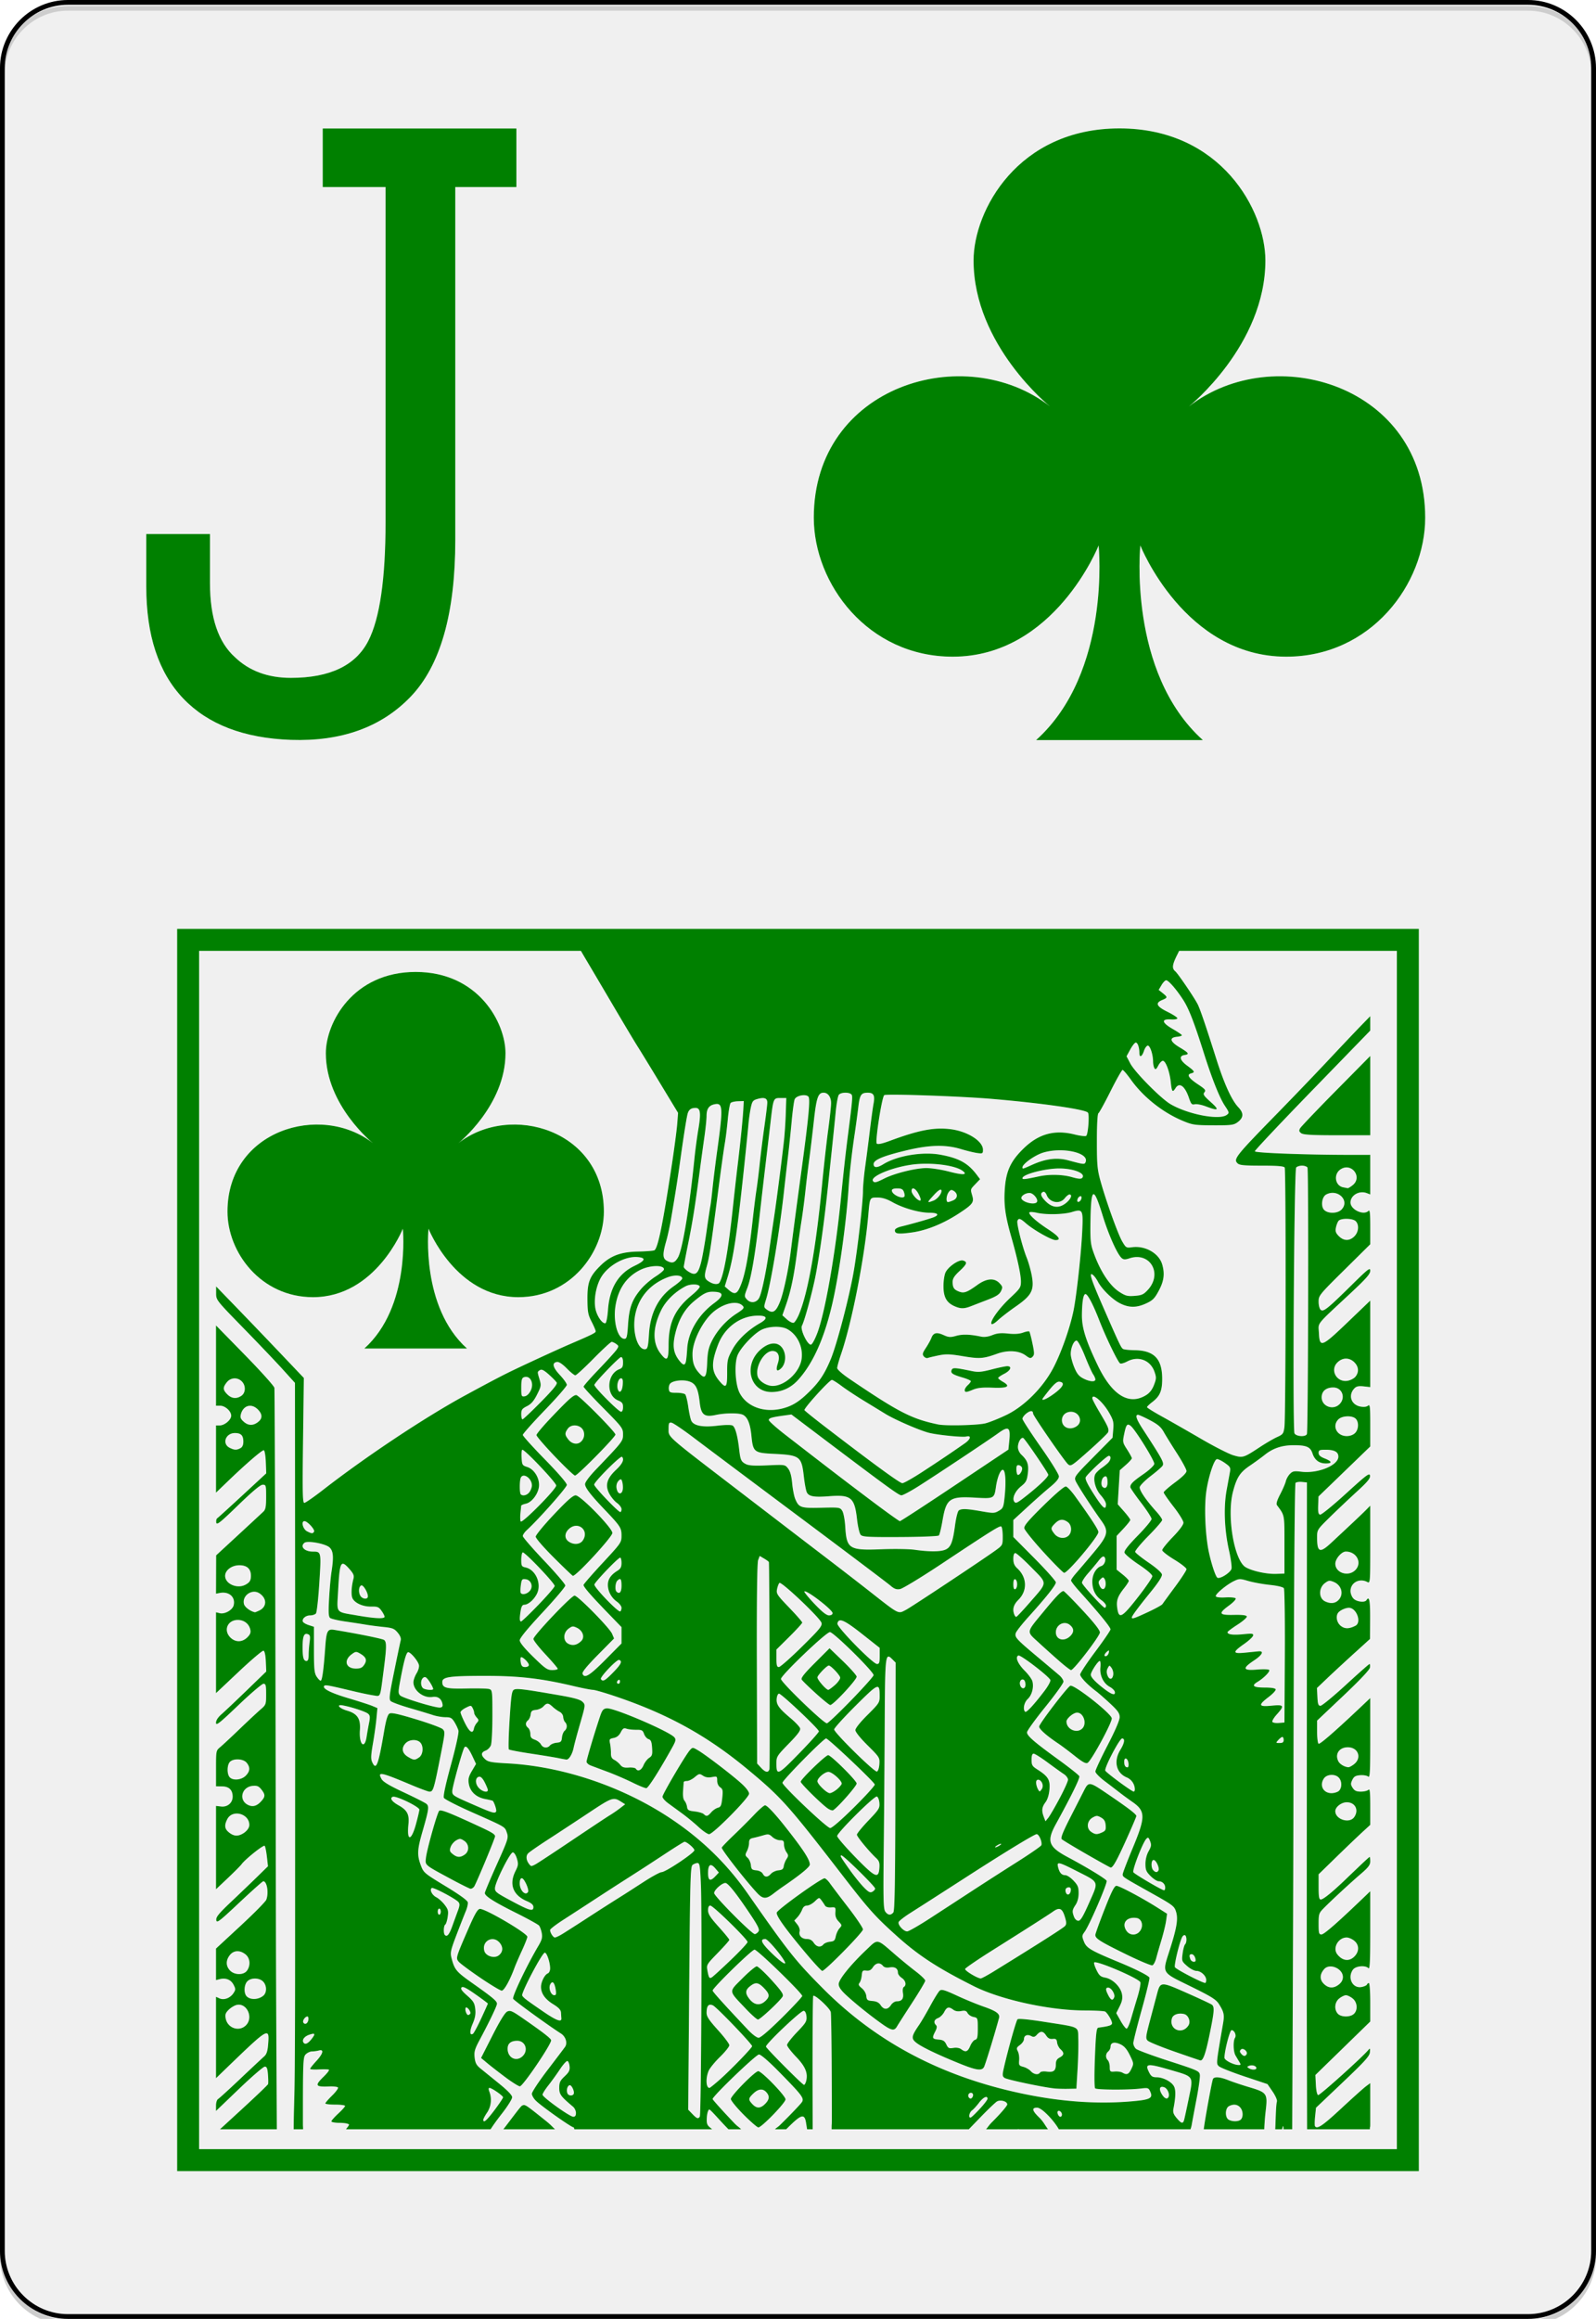 <svg xmlns="http://www.w3.org/2000/svg" xml:space="preserve" width="222.783" height="323.556" viewBox="0 0 167.087 242.667"><defs><filter id="a" width="1.147" height="1.101" x="-.074" y="-.051" style="color-interpolation-filters:sRGB"><feGaussianBlur in="SourceGraphic" result="result3" stdDeviation="4"/><feGaussianBlur in="SourceGraphic" result="result4" stdDeviation="1"/><feBlend in2="result3" mode="darken"/><feComponentTransfer result="result1"><feFuncR tableValues="0 0.2 0.4 0.6 0.8 1 1" type="discrete"/><feFuncG tableValues="0 0.2 0.4 0.6 0.8 1 1" type="discrete"/><feFuncB tableValues="0 0.2 0.4 0.6 0.8 1 1" type="discrete"/></feComponentTransfer><feTurbulence baseFrequency="1" numOctaves="7" result="result0" type="fractalNoise"/><feConvolveMatrix kernelMatrix="-2 0 -2 0 -10 0 -2 0 -2" order="3 3" result="result5"/><feColorMatrix in="result5" result="result4" type="saturate" values="0"/><feComposite in="result1" in2="result4" k1="1.5" k2=".5" k3=".5" operator="arithmetic" result="result2"/><feComposite in2="SourceGraphic" operator="in"/></filter></defs><g style="fill-rule:nonzero;clip-rule:nonzero;stroke:#000;stroke-miterlimit:4"><path d="M166.837 235.548c0 3.777-3.087 6.869-6.871 6.869H7.11c-3.775 0-6.861-3.092-6.861-6.87V7.12C.25 3.343 3.336.25 7.11.25h152.856c3.784 0 6.87 3.093 6.87 6.87z" style="fill:#fff;stroke-width:.5"/></g><path d="M1201.718 326.44c-109.45 0-199 .203-199 .459 0 .255 2.627 4.87 5.833 10.253 3.206 5.381 11.383 19.235 18.181 30.785s13.8 23.25 15.554 26 8.468 13.72 14.929 24.382l11.75 19.394-.542 7.11c-.298 3.913-1.91 16.156-3.583 27.213-5.82 38.465-9.124 54.67-11.447 56.105-.577.357-5.418.733-10.758.846-11.639.245-18.336 2.81-25.136 9.618-6.842 6.852-8.291 10.708-8.213 21.829.058 8.267.412 10.178 2.747 14.718 1.476 2.869 2.683 5.703 2.683 6.302 0 1.037-2.011 2.05-16.997 8.489-8.69 3.733-32.603 14.775-40.864 18.87-6.137 3.043-14.319 7.37-28.14 14.883-26.32 14.307-65.282 40.203-93.496 62.141-6.05 4.705-11.611 8.559-12.357 8.572-1.128.02-1.271-6.884-.836-41.103l.524-41.13-15.315-16.115a5122 5122 0 0 0-28.884-30.124l-13.56-14.001.009 4.502c.01 4.48.09 4.578 18.062 22.995 9.929 10.175 21.607 22.44 25.953 27.249l7.9 8.736.047 70.263c.026 38.642.061 73.634.073 77.76.012 4.124-.006 107.038-.036 228.702-.027 108.431-.678 86.135-.937 114.517h6.192c-.006-2.425-.1-1.162-.101-3.859-.011-41.408.08-43.682 1.874-45.476 1.038-1.038 2.896-1.891 4.134-1.901 1.237-.008 3.264-.284 4.502-.616 3.56-.954 2.81 2.067-1.746 7.01-2.2 2.387-4.006 4.67-4.006 5.071s2.662.573 5.917.386c3.255-.188 6.176-.08 6.486.23s-1.228 2.308-3.418 4.446c-6.16 6.016-5.664 6.902 3.657 6.523 2.826-.115 5.393.202 5.705.707.313.506-1.435 2.896-3.886 5.301s-4.456 4.728-4.456 5.163 2.92.79 6.495.79 6.505.393 6.505.873-2.027 2.744-4.502 5.026-4.501 4.587-4.501 5.126c0 .538 2.446.974 5.438.974 2.993 0 5.748.493 6.119 1.093.237.383-1.048 1.884-1.957 3.133h95.206c1.742-2.678 3.678-5.468 7.873-10.869 3.479-4.479 6.32-9.062 6.32-10.188 0-1.366-2.904-4.4-8.746-9.132-4.812-3.898-10.256-8.314-12.099-9.812-2.667-2.167-3.455-3.639-3.85-7.22-.42-3.824.069-5.556 3.253-11.503 6.616-12.357 11.447-22.444 11.447-23.905 0-1.76-2.766-4.07-16.252-13.596-10.615-7.5-11.676-8.783-13.67-16.454-.929-3.573-.611-5.066 3.371-15.5 2.424-6.35 5.143-13.278 6.036-15.397.894-2.118 1.492-4.716 1.323-5.769-.2-1.252-5.285-4.938-14.69-10.648-14.01-8.506-14.435-8.865-16.252-13.735-2.525-6.768-2.359-10.264 1.075-22.168 4.222-14.636 4.518-16.701 2.59-18.3-.89-.74-7.564-4.122-14.827-7.516-9.487-4.432-13.622-6.904-14.681-8.782-2.883-5.116-.733-4.687 19.77 3.94 5.663 2.383 10.933 4.328 11.714 4.328 2.595 0 2.87-.915 7.993-26.992 2.324-11.827 2.36-12.587.726-14.157-.95-.912-8.85-3.815-17.557-6.45-12.012-3.634-16.235-4.536-17.501-3.738-1.156.728-2.213 4.247-3.436 11.447-3.85 22.661-5.241 26.267-7.892 20.45-.943-2.07-.834-4.585.515-12.329.931-5.35 1.964-12.765 2.306-16.472l.624-6.734-3.39-1.424c-1.866-.78-9.018-3.083-15.893-5.127-11.672-3.469-17.374-6.43-15.664-8.14.716-.716 2.8-.327 19.66 3.694 4.675 1.115 10.387 2.298 12.697 2.627 4.89.697 4.251 2.276 6.715-16.656 1.938-14.887 2.002-18.416.34-19.78-1.003-.822-16.75-4.025-32.798-6.67-4.556-.75-5.231.563-6.026 11.705-1.054 14.769-2.026 21.746-3.023 21.746-.474 0-1.661-1.213-2.637-2.701-1.498-2.289-1.773-5.038-1.773-17.75v-15.039l-3.454-1.12c-1.9-.618-3.626-1.647-3.84-2.288-.648-1.944 1.872-4.098 4.795-4.098 1.516 0 3.234-.57 3.813-1.268s1.581-9.752 2.233-20.12c1.296-20.632 1.317-20.566-4.355-20.597-5.421-.03-8.5-3.305-5.439-5.788 1.998-1.62 13.822.553 16.5 3.032 2.537 2.35 2.85 6.296 1.295 16.243-.515 3.3-1.218 11.2-1.57 17.556-.503 9.045-.358 11.787.689 12.633.735.594 5.164 1.631 9.839 2.306 4.675.674 10.746 1.606 13.496 2.076s8.055 1.168 11.787 1.543c5.91.594 7.115 1.066 9.334 3.703 1.65 1.961 2.361 3.763 2.012 5.108-.297 1.14-2.222 10.295-4.272 20.349-3.229 15.828-3.539 18.46-2.297 19.633.789.745 6.39 2.8 12.44 4.556s12.93 3.83 15.286 4.612c2.357.782 6.07 1.424 8.26 1.424 3.411 0 4.27.457 5.99 3.243 1.103 1.788 2.278 4.292 2.609 5.559.359 1.376-1.62 10.431-4.915 22.499-3.633 13.302-5.221 20.748-4.658 21.81.47.887 8.626 5.067 18.135 9.288 22.881 10.156 21.933 9.597 23.317 13.615 1.157 3.36.857 4.296-6.642 21.002-4.317 9.615-7.855 18.018-7.865 18.677-.03 2.021 5.857 5.776 20.534 13.1 7.727 3.857 14.547 7.622 15.158 8.361s1.415 2.95 1.782 4.915c.542 2.9.11 4.512-2.278 8.562-7.646 12.969-17.34 33.314-16.546 34.727.699 1.243 22.764 17.265 31.457 22.84 3.192 2.047 4.479 6.303 2.673 8.856-.713 1.009-5.91 7.876-11.548 15.26s-10.253 14.368-10.253 15.517 1.244 3.267 2.756 4.713c4.102 3.92 23.308 17.455 24.769 17.455.319 0 .25 1.038.514 1.222h90.658c-.338-.282-1.297-1.092-1.497-1.259-1.915-1.59-2.257-2.713-2.003-6.615.172-2.651.85-4.873 1.562-5.108.742-.244 6.525 6.76 12.66 12.982h8.369c-2.139-2.099-2.13-1.524-5.09-4.64-7.533-7.93-13.698-14.804-13.698-15.268 0-1.86 28.592-29.316 30.529-29.316 1.23 0 6.277 4.345 13.073 11.254 15.105 15.357 16.67 17.385 15.324 19.899-.59 1.103-6.98 7.822-14.194 14.929-2.059 2.028-2.02 1.57-3.702 3.142h7.414c9.484-9.476 11.985-10.985 13.054-4.41l.699 4.309-.11.1h3.803l-.055-17.445c-.118-38.35.066-70.017.413-70.364 1.037-1.037 10.75 7.88 11.53 10.583.396 1.375.726 32.87.726 69.987 0 6.327-.151 2.023-.156 7.24h90.336l8.066-8.324c4.813-4.96 9.531-9.455 10.483-9.986 2.394-1.337 6.77-.064 6.77 1.966 0 .913-4.504 6.142-10.004 11.622-2.292 2.282-2.332 2.866-3.97 4.722h20.984c.112-.008.138-.22.248-.22.14 0 .15.21.285.22h19.265c-2.133-2.907-3.067-5.096-5.732-7.68-4.75-4.605-5.164-6.542-1.406-6.542 3.162 0 11.243 8.698 14.286 14.222h86.717c.265-1 .559-1.668.734-2.72.368-2.2 1.812-9.938 3.207-17.188 1.395-7.251 2.382-14.384 2.205-15.857-.308-2.55-1.285-2.997-20.322-9.15-11-3.556-20.784-7.172-21.746-8.04s-1.755-2.55-1.755-3.738 2.495-11.104 5.54-22.031 5.333-20.399 5.08-21.057c-.486-1.268-8.847-5.518-19.614-9.968-18.93-7.824-21.792-9.484-23.445-13.615-1.48-3.7-1.456-4.08.413-6.642 3.126-4.285 15.07-31.95 14.47-33.515-.48-1.252-12.822-8.767-25.44-15.49-12.911-6.878-14.233-10.483-7.992-21.855 10.457-19.053 15.955-30.275 15.434-31.512-.312-.74-6.464-5.625-13.67-10.85-16.182-11.732-20.772-15.714-20.772-18.025 0-.988 5.399-8.477 11.998-16.637 6.6-8.16 11.998-15.677 11.999-16.702 0-1.026-1.235-2.92-2.747-4.217-1.513-1.298-7.924-6.699-14.25-11.999-14.086-11.803-15.24-13.069-14.386-15.801.363-1.161 4.119-5.936 8.341-10.611 11.748-13.005 18.044-20.942 18.044-22.73 0-.89-6.301-7.97-14.001-15.737l-14.001-14.12v-11.19l9.251-8.507c5.088-4.682 11.84-10.64 15.003-13.239 3.928-3.227 5.75-5.447 5.75-7 0-1.29-5.193-9.67-11.998-19.357-6.6-9.397-12.007-17.735-12.007-18.53s1.179-2.378 2.618-3.51c2.569-2.02 4.382-1.99 4.382.073 0 1.357 20.48 31.062 22.968 33.313 1.832 1.658 2.356 1.314 13.873-8.912 6.585-5.847 12.23-11.285 12.54-12.09.768-2.002.052-3.697-5.54-13.073-2.659-4.459-4.841-8.623-4.841-9.252 0-3.69 6.938 2.253 11.08 9.49 2.753 4.814 3.104 6.222 2.71 10.98l-.46 5.456-12.687 12.835c-11.866 11.992-12.632 12.992-11.714 15.406.941 2.476 10.692 17.577 17.042 26.395 5.064 7.032 4.436 9.6-5.154 21.038-4.5 5.368-9.669 11.45-11.493 13.514s-3.316 4.206-3.316 4.76c0 .552 2.358 3.627 5.245 6.834 13.174 14.635 20.753 23.902 20.736 25.357-.009.711-4.514 7.3-10.005 14.644s-9.977 14.117-9.977 15.048c0 1.688 4.82 6.756 10.473 11.006 1.637 1.231 5.801 4.87 9.251 8.085 5.158 4.805 6.275 6.406 6.275 9.022 0 2.023-2.912 8.797-8.002 18.613-4.4 8.485-7.991 16.203-7.974 17.152.017.948 2.725 3.744 6.008 6.22a958 958 0 0 1 9.821 7.505c2.118 1.65 5.947 4.462 8.517 6.247 8.765 6.089 8.789 9.881.193 30.492-3.612 8.66-6.57 16.41-6.57 17.226 0 1.719-.099 1.65 19.248 12.476 13.991 7.83 14.796 8.454 15.93 12.237 1.408 4.7.417 10.596-4.208 25.072-5 15.651-5.749 14.336 13.588 23.831 13.95 6.85 16.915 8.71 18.852 11.778 3.28 5.196 3.67 7.008 2.7 12.641-4.605 26.791-4.575 26.458-2.838 28.195.904.904 8.492 3.932 16.858 6.725l15.214 5.08 3.353 4.888c1.845 2.69 3.14 5.62 2.885 6.505-.701 2.43-.774 10.543-1.13 18.328h4.53c.519-2.693.837-2.767.927 0h5.715c.315-66.855.667-147.913.836-230.595.245-120.366.761-194.232 1.35-194.821.522-.522 2.423-.812 4.226-.634l3.28.33-.11 293.996c-.027 71.5.138 80.049.202 131.724h41.332c.008-2.764.267.11.267-3.638v-26.725l-2.747 2.03c-1.513 1.112-8.827 7.659-16.252 14.552-12.405 11.517-16.021 13.958-17.391 11.741-.278-.45-.239-3.365.082-6.477l.588-5.659 17.612-16.72c14.524-13.787 17.657-17.25 17.878-19.77.227-2.587.072-2.825-1.001-1.535-4.014 4.826-32.08 30.039-33.074 29.71-.709-.233-1.318-2.992-1.506-6.816l-.322-6.413 18.071-17.602 18.062-17.602v-12.65c0-7-.412-12.652-.919-12.652-.504 0-1.066.446-1.25.984-.183.537-1.742 1.253-3.472 1.598-5.938 1.183-9.582-5.952-5.797-11.355 1.75-2.498 8.131-3.141 10.244-1.03.933.934 1.194-4.556 1.194-24.712v-25.917l-5.246 5.035c-16.732 16.03-25.193 23.399-26.863 23.399-1.668 0-1.892-.803-1.892-6.927 0-6.475.216-7.15 3.26-10.253 4.95-5.043 17.527-16.67 24.512-22.664 4.982-4.276 6.229-5.931 6.229-8.25 0-1.596-.165-2.903-.368-2.903-.368 0-3.65 3.056-15.728 14.644-8.926 8.563-14.848 13.358-16.5 13.358-1.094 0-1.406-1.84-1.406-8.305v-8.305l11.75-11.447c6.463-6.296 14.119-13.612 17.006-16.262l5.246-4.823v-12.127c0-9.435-.261-11.866-1.195-10.932-.66.66-2.902 1.194-4.979 1.194-2.903 0-4.151-.563-5.383-2.444-1.379-2.103-1.417-2.844-.267-5.255 1.065-2.233 2.117-2.864 5.154-3.114 2.097-.173 4.46.22 5.246.873 1.234 1.024 1.424-2.43 1.424-25.219v-26.413l-5.751 5.44c-17.197 16.271-27.398 25.158-28.269 24.62-.539-.333-.983-3.902-.983-7.928v-7.313l17.253-16.316c10.973-10.378 17.365-17.156 17.566-18.622.174-1.268.043-2.306-.294-2.306s-7.35 6.19-15.581 13.753-15.746 13.744-16.702 13.744c-1.42 0-1.793-1.076-2.04-5.843l-.303-5.843 6.991-6.652c3.846-3.662 11.71-10.935 17.474-16.16l10.483-9.5.073-13.247c.073-12.078-.553-15.27-2.416-12.256-1.064 1.721-6.406 1.091-8.498-1-1.111-1.112-2.003-3.332-2.003-4.999 0-5.54 5.912-8.723 11.07-5.962 1.89 1.01 1.93.437 1.93-24.603v-25.641l-2.811 2.857c-2.556 2.597-8.73 8.42-22.885 21.599-7.512 6.994-9.307 6.315-9.307-3.519 0-5.07.055-5.153 8.25-13.22 4.538-4.467 12.456-11.96 17.593-16.656 7.384-6.75 9.272-9.024 9.004-10.84-.298-2.016-2.248-.553-15.839 11.841-8.525 7.775-16.18 14.008-17.005 13.854-1.16-.215-1.454-1.602-1.296-6.118l.212-5.852 17.042-16.454 17.042-16.464v-14.028c0-12.316-.182-13.882-1.489-12.798-.945.785-2.772.989-5.006.57-6.22-1.167-8.27-7.652-3.822-12.1 1.241-1.241 2.805-1.554 5.999-1.194l4.318.487v-56.932l-14.736 14.13c-17.3 16.585-18.597 17.079-19.063 7.23-.345-7.261-2.647-4.352 20.579-26.009 10.553-9.84 13.22-12.862 13.22-14.984 0-2.366-1.345-1.332-12.247 9.408-15.926 15.688-18.57 17.798-20.367 16.307-.78-.648-1.388-2.983-1.388-5.338 0-4.097.385-4.571 17.006-21.01l16.996-16.813v-11.576c0-9-.261-11.305-1.195-10.372-3.192 3.193-11.805-.841-11.805-5.53 0-4.75 5.75-8.076 10.703-6.193l2.297.873v-26.045l-10.253.018c-30.06.051-65.743-1.235-65.743-2.37 0-.654 17.098-18.794 37.998-40.313l37.998-39.128v-9.472l-6.257 6.431c-3.444 3.538-13.006 13.63-21.25 22.426s-23.137 24.318-33.091 34.497c-28.008 28.643-29.616 30.651-26.826 33.441 1.28 1.28 4.217 1.571 15.94 1.571 10.416 0 14.58.344 15.14 1.25.92 1.488.763 164.091-.166 170.842-.59 4.285-.981 4.827-4.796 6.541-2.284 1.027-7.398 4-11.355 6.606-10.75 7.08-11.222 7.222-17.464 5.402-2.954-.861-12.57-5.76-21.37-10.887-8.8-5.126-20.388-11.741-25.75-14.699-5.363-2.958-9.757-5.702-9.757-6.1s1.584-1.922 3.51-3.39c4.977-3.797 6.494-7.358 6.494-15.205 0-13.173-5.278-18.695-18.034-18.88-3.591-.051-7.062-.421-7.717-.826-1.344-.831-2.354-2.95-13.376-28.158-7.914-18.099-9.44-23.038-6.312-20.442.861.715 2.252 2.62 3.087 4.236 2.533 4.898 9.489 11.743 14.525 14.295 5.972 3.026 10.937 3.038 17.363.046 4.267-1.987 5.522-3.26 8.25-8.379 3.39-6.36 3.995-11.045 2.233-17.189-2.11-7.354-11.138-12.528-19.817-11.364-3.845.515-4.067.382-6.532-3.831-2.824-4.828-10.666-26.65-14.322-39.863-2.059-7.439-2.352-10.691-2.352-26.192 0-11.099.39-17.937 1.038-18.338.568-.35 4.166-6.905 8.002-14.561 3.835-7.657 7.384-13.919 7.882-13.919s2.94 2.86 5.43 6.349c8.248 11.559 21.025 21.677 34.378 27.24 6.24 2.598 7.815 2.825 19.945 2.866 11.856.04 13.458-.168 16.004-2.058 3.967-2.946 4.126-5.96.514-9.757-4.46-4.689-9.336-15.386-14.644-32.136-6.891-21.747-10.603-32.62-12.21-35.775-2.273-4.465-12.967-20.175-14.726-21.635-2.315-1.922-2.011-4.357 1.387-11.089 1.65-3.269 3.004-6.186 3.004-6.477 0-.29-89.551-.524-199-.524m188.61 23.996c1.563 0 6.85 6.098 11.3 13.027 3.658 5.695 7.101 14.567 13.56 34.975 5.35 16.904 10.3 29.306 13.8 34.59 2.97 4.483 3.01 4.72 1.212 6.036-4.917 3.595-25.507-.35-37.014-7.093-6.364-3.73-23.456-21.019-26.468-26.77l-2.48-4.732 2.47-4.511c1.358-2.485 2.985-4.52 3.62-4.52 1.248 0 2.349 3.143 2.37 6.752.021 3.4 1.71 2.69 3.014-1.258.635-1.925 1.779-3.491 2.535-3.491 1.519 0 3.44 5.81 3.473 10.491.012 1.65.424 3.633.91 4.4.681 1.077 1.254.671 2.508-1.754.894-1.73 2.244-3.142 2.995-3.142 1.897 0 4.506 7.012 5.246 14.084.667 6.385 1.17 7.01 3.105 3.914 2.55-4.083 6.175-1.457 8.856 6.412 1.393 4.089 1.92 4.674 3.813 4.199 1.208-.304 4.53.33 7.386 1.415 8.35 3.172 9.117 2.475 3.133-2.885-4.636-4.153-5.243-5.087-4.143-6.413 1.106-1.333.516-2.06-4.171-5.172-6.183-4.104-7.695-6.47-4.649-7.267 2.829-.74 2.519-1.357-2.59-5.117-4.846-3.566-5.523-6.438-1.645-6.992 3.374-.481 2.773-1.391-3.317-5.034-6.353-3.8-6.99-6.442-1.681-6.955 1.783-.172 3.222-.623 3.206-1.001s-2.732-2.233-6.036-4.125c-7.254-4.155-7.722-6.712-1.148-6.293 2.39.152 4.217-.18 4.217-.763 0-.565-2.93-2.472-6.505-4.235-7.25-3.575-8.255-5.803-3.5-7.772 3.668-1.52 3.7-1.867.35-4.539l-2.656-2.122 1.865-3.17c1.03-1.743 2.41-3.169 3.06-3.169m134.389 49.821-22.564 22.84c-12.406 12.562-23.031 23.702-23.62 24.759-.845 1.519-.693 2.2.745 3.252 1.38 1.01 7.067 1.332 23.629 1.332h21.81zm-359.922 24.18c2.86 0 4.915 2.862 4.915 6.845 0 2.038-.86 10-1.91 17.685-1.052 7.685-2.862 23.868-4.024 35.968-3.949 41.112-9.274 71.124-15.132 85.219-1.176 2.83-2.772 5.39-3.546 5.687s-2.772-.68-4.437-2.178l-3.032-2.728 2.444-7c3.121-8.948 5.219-18.93 7.138-34.002.84-6.6 2.179-16.043 2.977-20.993s1.954-13.729 2.572-19.504a893 893 0 0 1 2.48-20.496c.746-5.5 2.13-16.978 3.07-25.503 1.745-15.848 2.816-19 6.485-19m29.05.01c3.889-.023 4.842 1.749 3.84 7.11-.475 2.541-1.584 10.64-2.471 17.998-.888 7.358-2.267 18.012-3.06 23.666-.792 5.654-1.441 12.849-1.451 15.995-.017 7.548-3.4 37.03-6.018 52.449-2.856 16.82-11.16 48.549-15.278 58.374-4.318 10.306-7.923 15.514-15.93 23.005-4.551 4.257-8.161 6.635-12.44 8.195-13.057 4.76-26.337.872-31.575-9.243-2.9-5.598-3.598-19.449-1.259-24.942 2.221-5.218 11.074-14.473 16.013-16.74 4.835-2.218 12.561-2.411 16.427-.413 6.78 3.507 10.841 11.904 9.637 19.936-1.298 8.652-10.977 17.603-19.027 17.593-4.139-.005-9.128-3.242-9.93-6.44-1.617-6.439 4.362-16.555 9.783-16.555 3.748 0 5.168 3.265 3.556 8.15-1.508 4.569-.724 5.863 2.03 3.37 2.876-2.601 3.626-8.03 1.681-12.108-2.705-5.672-8.835-5.825-15.03-.386-11.644 10.224-7.106 27.975 7.148 27.975 6.838 0 12.813-2.754 17.639-8.121 9.875-10.984 17.309-27.727 22.573-50.878 4.384-19.282 9.037-52.537 10.5-75.003.665-10.207 2.12-23.105 4.052-35.995.783-5.225 1.844-13.05 2.361-17.392.988-8.289 1.82-9.574 6.229-9.6m-19.017 1.35c1.59-1.917 7.796-1.76 8.553.212.545 1.42.112 5.8-2.756 27.928-1.35 10.41-2.772 23.256-4.373 39.496-3.547 35.955-10.299 74.763-15.435 88.737-1.593 4.336-3.509 7.902-4.336 8.067-2.254.45-7.272-9.996-5.972-12.43 1.756-3.287 6.977-22.508 9.059-33.368 2.733-14.257 5.691-35.623 8.103-58.503.58-5.5 1.742-16.527 2.59-24.502.849-7.975 1.972-18.946 2.49-24.382.519-5.437 1.453-10.503 2.077-11.254m29.858.267c1.014-1.015 49.832.651 70.529 2.407 33.531 2.844 62.226 6.958 63.648 9.123 1.026 1.563.114 13.935-1.121 15.195-.466.475-3.891.098-7.68-.854-13.223-3.323-23.748-.421-33.68 9.297-8.446 8.264-11.459 14.76-12.284 26.495-.727 10.346.266 17.652 4.29 31.705 3.944 13.77 6.33 24.791 6.33 29.252 0 3.87-.502 4.638-6.99 10.712-7.29 6.822-13.512 15.434-12.422 17.198.368.595 2.165-.416 4.272-2.407 2-1.889 7.274-5.96 11.714-9.04 10.514-7.294 12.313-10.76 10.556-20.294-.66-3.584-2.147-8.853-3.298-11.714-2.888-7.172-6.802-22.635-6.156-24.318.78-2.032 1.86-1.73 5.65 1.599 4.875 4.28 16.738 11.015 19.403 11.015 4.06 0 2.383-2.412-5.052-7.249-7.908-5.144-13.368-10.205-11.953-11.08.488-.3 2.654-.135 4.823.368 5.989 1.389 17.55 1.14 22.986-.496 7.168-2.157 7.479-1.597 6.845 12.292-.686 15.028-3.83 43.554-5.861 53.138-2.46 11.597-8.145 27.568-13.267 37.281-6.779 12.858-19.018 25.126-30.73 30.795-4.713 2.281-10.924 4.775-13.8 5.54-4.859 1.294-26.174 1.813-31.226.763-17.41-3.62-25.86-7.957-58.246-29.886-4.897-3.316-8.24-6.272-8.24-7.276.003-.93 1.152-5.062 2.562-9.187 7.172-20.978 15.429-63.144 17.915-91.503 1.026-11.702.92-11.502 6.045-11.502 3.163 0 6.1.908 9.895 3.05 6.901 3.895 17.599 6.954 24.318 6.954 5.703 0 6.879 1.427 2.535 3.078-2.94 1.118-14.196 4.318-21.029 5.972-2.642.64-4.253 1.589-4.253 2.517 0 2.36 2.18 2.635 11.134 1.415 9.549-1.302 20.55-5.722 30.75-12.366 9.24-6.02 10.326-7.407 9.104-11.668-1.31-4.565-1.405-4.212 2.058-7.836l3.04-3.188-2.287-3.041c-5.702-7.552-11.637-10.81-23.73-13.046-11.768-2.176-28.528.596-37.685 6.238-4.071 2.508-6.385 2.471-6.385-.11 0-2.745 6.22-5.342 21.7-9.05 15.14-3.626 25.685-3.861 35.82-.817 3.838 1.153 8.668 2.32 10.73 2.6 3.518.477 3.748.346 3.748-2.14 0-5.67-10.114-12.114-21.23-13.524-10.815-1.37-20.918.548-39.965 7.607-5.309 1.968-8.023 2.533-8.736 1.82-1.188-1.189 3.285-30.213 4.906-31.834m-49.877.992c1.25 1.506.15 13.482-4.171 45.384-3.381 24.965-4.138 30.608-5.494 40.993-.826 6.325-1.72 13.308-1.993 15.508-1.478 11.9-4.775 27.32-7.056 33.018-2.774 6.93-4.798 8.082-8.902 5.08-1.833-1.34-1.842-1.597-.248-6.743 3.068-9.904 9.008-45.778 11.74-70.86.57-5.225 1.71-15.128 2.527-22.003.816-6.875 1.971-17.892 2.572-24.492.602-6.6 1.476-12.967 1.939-14.14.99-2.506 7.428-3.742 9.086-1.745m-18.549.882h3.95l-.32 9.996c-.18 5.5-.714 13.606-1.195 18.006-1.294 11.826-4.754 38.635-6.385 49.5a4237 4237 0 0 0-3.151 21.498c-2.18 15.156-4.998 28.778-6.67 32.283-1.653 3.465-5.675 4.093-8.223 1.277-1.79-1.98-1.775-2.188.34-7.717 2.568-6.71 5.314-22.968 8.094-47.846 1.107-9.9 2.906-25.423 3.997-34.498s2.476-20.774 3.077-25.999c1.896-16.478 1.904-16.5 6.486-16.5m-10.06.248c1.032.395 1.516 1.302 1.516 2.756 0 1.262-.855 8.304-1.901 15.646s-2.423 18.296-3.06 24.346-1.62 13.926-2.177 17.5c-.558 3.576-1.635 12.125-2.398 19-2.904 26.167-5.466 39.214-9.095 46.257-1.72 3.338-3.448 3.46-6.826.496l-2.563-2.251 1.993-6.495c3.608-11.764 6.07-28.094 10.483-69.5 1.348-12.65 2.72-26.155 3.05-30.005s1.072-9.131 1.644-11.732c.93-4.223 1.413-4.83 4.52-5.687 2.206-.61 3.783-.726 4.814-.33m-13.982 1.746-.267 5.007c-.342 6.51-1.897 21.95-3.73 36.996-.803 6.6-2.177 18.75-3.05 27-3.003 28.384-6.106 45.882-8.939 50.465-.82 1.328-3.467 1.276-6.017-.12-4.056-2.217-4.342-3.449-2.407-10.426 1.839-6.632 2.579-11.514 7.91-52.422 1.613-12.375 3.41-25.198 3.996-28.498.587-3.3 1.478-10.446 1.975-15.885.497-5.438 1.347-10.331 1.893-10.877s2.713-1.045 4.814-1.112zm-19.495 2.168c5.82-1.342 6.011 1.717 1.966 30.84-1.146 8.25-2.515 19.269-3.041 24.494s-1.154 10.402-1.396 11.502c-.243 1.1-1.36 8.525-2.49 16.5s-2.788 17.328-3.675 20.78c-1.946 7.58-3.707 8.875-8.177 6.046-1.76-1.115-3.197-2.536-3.197-3.17s1.327-7.68 2.95-15.654c2.865-14.087 4.468-24.187 7.615-48.003.836-6.325 2.175-16.06 2.977-21.635s1.46-11.9 1.46-14.057c0-4.558 1.49-6.832 5.008-7.643m-12.274 2.352c3.253-.023 3.687 3.323 1.856 14.148-.869 5.135-2.03 13.839-2.582 19.339-3.172 31.603-7.873 59.876-10.795 64.879-2.104 3.603-3.727 4.124-7.212 2.324-2.97-1.535-3.083-4.242-.542-13.128.932-3.257 2.347-9.78 3.152-14.498 2.812-16.496 4.417-26.66 5.86-37.079 2.562-18.483 4.539-30.864 5.22-32.705.86-2.331 2.29-3.261 5.043-3.28m248.51 28.755c5.704 1.255 9.533 3.753 8.36 6.808-.687 1.79-.956 1.758-11.511-1.066-7.507-2.008-14.821-1.071-23.96 3.06-6.063 2.74-6.137 2.756-6.137 1.543 0-2.212 8.203-8.04 13.643-9.692 6.325-1.923 13.9-1.907 19.605-.653m-87.204 8.507c6.355.733 11.842 2.181 14.488 4.116 3.752 2.744.396 2.96-8.792.56-5.157-1.346-11.88-2.382-15.232-2.342-7.199.085-20.841 3.508-27.57 6.918-5.308 2.69-6.523 2.949-7.387 1.552-1.774-2.871 11.659-8.62 24.815-10.62 6.1-.927 13.324-.916 19.678-.184m238.019.726c1.55 0 3.175.562 3.601 1.25.837 1.35.477 173.217-.368 175.417-.778 2.03-7.033 1.677-8.176-.459-1.341-2.506-.265-173.287 1.103-174.958.562-.688 2.29-1.25 3.84-1.25m30.648 1.314c4.821 1.04 7.733 7.618 2.655 11.612-1.45 1.14-2.905 2.005-3.243 1.93s-1.643-.33-2.894-.57c-5.465-1.049-6.588-8.697-1.746-11.87 1.805-1.182 3.62-1.449 5.228-1.102m-190.053.542c9.634.115 17.424 3.467 14.607 6.284-.743.744-2.7.583-6.568-.542-6.14-1.785-14.889-2.009-21.691-.551-9.41 2.016-11.006 2.194-11.006 1.23 0-2.573 15.21-6.534 24.658-6.421m-107.121 13.138c2.744 0 3.721.502 4.382 2.25.468 1.238.647 2.592.404 3.005-1.249 2.12-8.323-1.176-8.323-3.877 0-.911 1.203-1.378 3.537-1.378m11.098.165c.941.457 2.139 1.812 3.142 3.84 1.325 2.679 1.575 3.996.771 3.996-1.737 0-5.549-4.334-5.549-6.311 0-1.541.694-1.982 1.636-1.525m17.86.818c.984 1.592-2.164 5.945-5.108 7.064-4.496 1.71-4.46 1.457.523-3.94 2.42-2.621 4.161-3.81 4.584-3.124m8.204.624c2.879 1.755 2.782 4.855-.193 6.21-1.426.65-3.022 1.186-3.547 1.186-1.458 0-1.134-4.376.487-6.56 1.152-1.55 1.808-1.716 3.253-.836m59.11.625c.649-.217 1.613.745 2.14 2.131 1.917 5.043 8.643 6.255 11.879 2.14 1.081-1.374 2.46-2.498 3.068-2.498 2.12 0 1.09 2.84-1.966 5.411-4.55 3.829-9.195 3.52-13.615-.9-3.4-3.4-3.9-5.486-1.507-6.284m-9.133.772c2.484 0 5.921 4.22 4.85 5.953-1.244 2.014-8.477.55-10.077-2.04-.963-1.558 2.188-3.913 5.227-3.913m200.912.027c5.263.864 8.807 6.581 4.419 10.97-2.687 2.687-9.05 2.715-11.466.046-2.228-2.463-1.354-8.536 1.443-10.033 1.907-1.02 3.85-1.27 5.604-.983m-158.863.8c1.218-.366 3.144 4.428 6.165 14.258 3.856 12.549 9.656 25.453 12.494 27.81 1.22 1.01 2.292 1.036 5.1.11 13.512-4.46 21.967 9.987 12.126 20.725-2.826 3.084-4.019 3.634-8.691 3.997-4.703.365-6.022.026-10.05-2.563-6.626-4.26-13.049-14.238-17.474-27.167-1.579-4.61-1.833-7.924-1.599-20.487.201-10.798.712-16.318 1.93-16.683m-8.874 1.387c.86-.287 1.222.192 1.001 1.332-.19.98-.95 1.986-1.69 2.232-.861.287-1.223-.192-1.002-1.332.19-.98.95-1.986 1.69-2.232m170.282 16.132c1.559-1.878 9.351-1.728 11.3.22 2.374 2.375 1.954 7.142-.882 9.978-3.169 3.169-6.968 3.129-10.207-.11-2.054-2.054-2.442-3.188-1.948-5.66.34-1.698 1.123-3.688 1.737-4.428m-461.503 23.84c5.756.485 5.102 2.365-1.994 5.752-10.749 5.13-16.496 14.631-17.529 28.985-.332 4.631-1.08 8.572-1.662 8.764-1.84.607-5.258-4.014-6.431-8.7-1.509-6.023.049-15.52 3.51-21.424 4.628-7.898 15.765-14.078 24.106-13.376m214.307 2.288c-2.61-.828-9.48 3.752-11.503 7.662-.804 1.556-1.433 5.57-1.433 9.178 0 7.275 2.038 10.926 7.414 13.266 3.886 1.692 6.188 1.687 10.593-.027 1.925-.75 6.872-2.661 10.997-4.245 5.759-2.21 7.814-3.528 8.847-5.677 1.22-2.54 1.13-3.027-.928-5.219-3.428-3.648-8.518-3.27-14.562 1.084-6.812 4.91-8.838 5.656-12.09 4.42-3.364-1.28-4.233-2.584-4.253-6.349-.012-2.196 1.11-3.98 4.483-7.12 5.006-4.662 5.477-6.007 2.435-6.973m-202.162 3.648c3.019-.035 5.239.68 5.19 2.15-.021.676-2.528 2.806-5.566 4.73-3.039 1.926-7.3 5.588-9.472 8.15-5.909 6.965-7.876 12.284-8.6 23.289-.535 8.157-.88 9.554-2.36 9.554-4.479 0-7.58-11.372-5.926-21.727 1.823-11.41 7.452-19.429 16.73-23.831 3.17-1.505 6.986-2.281 10.004-2.315m7.662 7.35c4.689-1.791 9.576-1.381 9.555.798-.007.677-2.474 2.935-5.485 5.026-10.107 7.016-15.547 17.526-16.417 31.695-.476 7.754-.886 9.544-2.242 9.803-4.998.953-8.8-10.811-7-21.673 1.977-11.93 9.704-21.11 21.59-25.65m11.797 5.906c3.323-1.718 9.27-1.48 9.27.368 0 .684-2.329 3.153-5.173 5.494-11.241 9.25-15.324 18.04-15.324 32.954 0 10.064-1.034 11.076-5.411 5.337-5.294-6.94-5.117-16.86.496-28.323 3.065-6.26 9.114-12.196 16.141-15.83m17.62 3.62c7.564 0 7.977 2.49 1.231 7.442-10.414 7.644-17.202 19.08-17.832 30.041-.19 3.31-.559 7.031-.817 8.269-.616 2.948-1.826 2.84-4.364-.386-3.894-4.95-4.608-9.627-2.71-17.676 2.184-9.266 6.276-16.367 12.329-21.397 6.114-5.08 8.454-6.293 12.163-6.293m245.662 1.553c1.482.085 5 6.797 9.132 17.418 4.31 11.08 12.13 27.243 13.643 28.196.578.364 2.65-.198 4.612-1.25 7.338-3.933 15.356-.934 18.034 6.753 1.281 3.675 1.244 4.574-.322 8.672-1.181 3.094-2.868 5.27-5.208 6.716-11.264 6.961-22.416.091-31.861-19.624-7.973-16.641-10.513-24.815-10.4-33.431.114-8.697.965-13.53 2.37-13.45m-235.464 6.467c4.192-1.211 8.007-.869 9.94 1.461.975 1.174.204 2.061-4.272 4.924-6.74 4.312-12.865 11.154-16.334 18.246-2.095 4.282-2.71 7.186-2.986 14.12-.38 9.563-1.42 11.007-5.062 7.01-3.544-3.89-4.65-7.027-4.594-13.027.067-7.091 4.874-17.883 11.08-24.86 3.459-3.889 8.035-6.662 12.228-7.874m18.595 7.745c7.217-.33 8.257 1.667 2.553 4.906-7.984 4.534-14.753 11.023-18.236 17.474-3.173 5.877-3.428 7.01-3.399 15.103.035 9.843-.746 10.699-5.071 5.559-5.386-6.402-5.59-11.744-.919-23.988 4.216-11.048 14.088-18.55 25.072-19.054m-355.64 6.422v52.816h2.691c3.333 0 7.313 3.588 7.313 6.597 0 2.73-4.377 6.403-7.635 6.403h-2.37v44.227l7.249-6.983c12.359-11.91 23.206-21.265 24.254-20.919.55.182 1.127 3.682 1.286 7.773l.285 7.432-15.674 14.488c-8.62 7.966-16.096 14.757-16.619 15.094-.523.338-.801 1.595-.615 2.802.286 1.862 2.467.142 14.34-11.355 9.535-9.231 14.711-13.558 16.243-13.56 2.146-.002 2.251.372 2.251 8.002 0 6.453-.35 8.336-1.828 9.747-1.008.963-8.412 7.826-16.454 15.251l-14.626 13.496-.046 12.614-.046 12.613 2.48-.477c6.135-1.173 10.497 2.722 9.133 8.158-.785 3.127-5.896 5.987-9.215 5.154l-2.398-.597v53.211l15.03-14.166c8.264-7.789 15.569-13.976 16.243-13.753.761.251 1.342 2.923 1.525 7.046l.294 6.633-12.798 12.384c-7.037 6.812-14.483 13.849-16.546 15.637-2.45 2.125-3.748 4.112-3.748 5.732 0 2.115 2.173.406 14.755-11.603 8.112-7.743 15.537-14.071 16.5-14.074 1.498-.005 1.745.987 1.745 6.89 0 6.729-.09 6.976-3.748 10.124-2.063 1.775-8.26 7.558-13.772 12.853-5.512 5.294-11.251 10.636-12.751 11.87-2.689 2.21-2.72 2.411-2.72 14v11.75l3.988.056c4.56.055 6.922 2.32 6.973 6.697.047 4.065-3.39 7.039-7.57 6.55l-3.4-.394v54.846l7.754-7.322c4.263-4.028 8.326-8.113 9.03-9.086 2.438-3.362 14.49-12.976 15.251-12.163.42.448 1.081 3.664 1.47 7.138l.708 6.311-6.854 6.716c-3.77 3.69-11.498 11.096-17.17 16.463-8.392 7.941-10.26 10.22-10.005 12.228.282 2.223 1.798 1.078 15.214-11.53 8.196-7.702 15.272-14.01 15.719-14.01 2.476 0 3.727 7.722 1.975 12.192-.499 1.273-8.145 9.012-16.996 17.207l-16.096 14.901v20.745l2.499-.634c3.975-.998 7.337.373 9.05 3.684 1.447 2.8 1.442 3.273-.037 5.53-2.148 3.278-6.255 4.812-9.233 3.455l-2.279-1.03v53.561l7.313-7.055c27.747-26.754 28.017-26.895 26.955-14.553-.343 3.987-1.063 6.007-2.618 7.35-1.18 1.02-8.16 7.55-15.508 14.506-7.349 6.956-13.99 13.001-14.755 13.441-.772.445-1.387 2.371-1.387 4.336v3.537l15.223-14.589c8.371-8.02 15.978-14.58 16.904-14.58 1.313 0 1.768 1.153 2.086 5.246.223 2.888.26 5.707.073 6.257-.186.55-7.943 7.975-17.235 16.5l-14.414 13.22h37.419c-.265-53.408-.562-85.475-.708-189.07-.23-163.16-.642-297.675-.91-298.92-.266-1.243-9.02-10.986-19.457-21.653zm535.495 3.978c-.302-.302-2.163.031-4.135.744-2.393.865-5.652 1.078-9.802.634-4.704-.504-7.236-.256-10.4 1.01-2.732 1.094-5.306 1.435-7.423.993-7.388-1.543-12.15-1.691-16.353-.515-3.862 1.082-4.96 1.01-8.36-.523-4.555-2.054-6.684-1.54-8.002 1.929-.52 1.368-2.144 4.306-3.61 6.523-2.23 3.37-2.456 4.278-1.379 5.576.709.854 1.87 1.33 2.582 1.057s3.91-1.031 7.101-1.69c4.859-1.004 7.477-.926 16.087.514 10.95 1.83 13.382 1.66 22.453-1.599 7.156-2.57 14.486-2.127 18.916 1.149 2.65 1.958 3.227 2.064 4.484.808 1.255-1.256 1.244-2.389-.083-8.755-.838-4.02-1.774-7.553-2.076-7.855m31.254 6.036c.819.165 3.216 4.69 5.411 10.207 2.169 5.45 4.598 10.836 5.393 11.97s1.442 2.642 1.442 3.344c0 1.843-3.92 1.49-8.112-.725-2.794-1.477-4.133-3.184-5.898-7.534-1.256-3.095-2.253-7.009-2.205-8.69.125-4.38 2.23-8.922 3.969-8.572m-306.232.8c.606 0 1.949.619 2.986 1.377 1.755 1.284 1.767 1.54.275 3.748-.882 1.305-6.13 7.097-11.668 12.872s-10.074 10.93-10.087 11.456 5.822 6.863 12.972 14.084c12.495 12.618 13 13.294 13 17.308 0 4.51-.14 4.682-17.823 23.151-4.37 4.564-7.175 8.343-7.175 9.656 0 2.266 3.745 7.154 12.503 16.335 10.795 11.314 11.493 12.392 11.493 17.464 0 4.612-.189 4.89-12.494 18.145-6.875 7.405-12.504 13.882-12.504 14.396 0 1.309 4.869 6.926 15.701 18.117l9.297 9.61v10.794l-10.647 10.74c-10.342 10.43-13.736 12.51-15.012 9.187-.412-1.073 2.745-4.961 10.078-12.403l10.676-10.831-1.296-3.078c-1.625-3.864-22.538-25.127-24.713-25.127-2.086 0-27.083 26.32-27.083 28.517 0 .92 3.602 5.522 8.002 10.225s8.001 8.939 8.001 9.408-1.633.845-3.628.845c-3.212 0-4.652-.998-12.504-8.682-5.886-5.76-8.875-9.424-8.875-10.896 0-1.476 5.017-7.599 15.003-18.319 8.25-8.856 15.002-16.839 15.002-17.74s-6.3-8.284-14-16.399-14.002-15.39-14.002-16.178c0-.787 1.178-2.525 2.618-3.859 8.315-7.695 26.386-28.112 26.386-29.812 0-1.193-5.735-7.836-14.498-16.794-7.973-8.15-14.497-15.382-14.497-16.077-.001-.695 6.513-8.035 14.488-16.307s14.507-15.762 14.507-16.638c0-.875-2.054-3.782-4.566-6.467-4.741-5.069-5.42-8.114-1.92-8.618 1.282-.185 3.585 1.336 6.449 4.254 2.45 2.495 4.976 4.538 5.622 4.538s6.045-4.956 11.999-11.006c5.953-6.05 11.328-10.997 11.934-10.997m6.164 10.004c.84 0 1.314 1.27 1.314 3.518 0 2.788-.497 3.716-2.37 4.429-8.38 3.185-9.016 17.185-.937 20.56 2.72 1.137 3.307 1.93 3.307 4.438 0 1.802-.516 3.05-1.268 3.05-1.7 0-18.074-16.511-17.602-17.75.807-2.12 16.324-18.245 17.556-18.245m477.286 1.01c1.97-.02 3.93.797 5.577 2.444 2.884 2.885 3.145 6.469.698 9.463-.962 1.177-3.326 2.39-5.264 2.7-7.14 1.143-11.654-7.04-6.642-12.053 1.68-1.68 3.662-2.534 5.631-2.554m-222.997 4.989c-1.115 0-5.698.949-10.189 2.113-6.84 1.773-8.99 1.95-13.229 1.075-11.21-2.315-12.542-2.378-13.211-.634-.778 2.027.62 2.958 7.405 4.952 2.887.848 5.255 1.911 5.255 2.36 0 .45-.903 1.633-2.003 2.628s-2.003 2.42-2.003 3.16c0 1.738.92 1.688 5.595-.266 2.832-1.183 6.183-1.51 12.78-1.25 9.944.394 12.077-.842 6.715-3.894-1.692-.964-3.078-2.08-3.078-2.481-.003-.401 1.788-1.643 3.988-2.765 4.245-2.166 5.365-4.998 1.975-4.998m-307.638 2.554c1.107-.699 2.62.062 5.834 2.93 2.383 2.129 4.703 4.492 5.163 5.256.6.997-2.33 4.609-10.437 12.825-6.204 6.289-11.647 11.428-12.09 11.428s-.808-1.528-.808-3.399c0-2.928.53-3.661 3.757-5.292 2.777-1.402 4.498-3.388 6.642-7.643 2.71-5.377 2.815-6.023 1.636-9.959-1.531-5.11-1.543-4.982.303-6.146m-10.703 4.75c4.212-1.617 7.032 3.853 4.548 8.828-1.026 2.054-2.557 3.49-3.932 3.684-2.123.302-2.251-.023-2.251-5.778 0-4.726.368-6.248 1.635-6.734m64.034.689c1.083 0 1.369 1.061 1.139 4.18-.33 4.471-2.234 6.204-3.261 2.967-.888-2.795.404-7.147 2.122-7.147m-254.757.036c1.805-.115 3.65.528 5.09 1.966 2.717 2.718 2.607 7.464-.221 9.445-3.197 2.239-6.507 1.918-9.325-.9-2.995-2.995-3.062-4.497-.377-7.91 1.268-1.612 3.027-2.485 4.833-2.6m393.62.993c.564-.012 3.462 1.805 6.44 4.042 2.977 2.237 9.62 6.622 14.763 9.747a4135 4135 0 0 1 14.056 8.581c6.344 3.898 23.145 11.153 28.985 12.522 6.136 1.438 21.878 2.987 24.2 2.38 3.544-.927 3.034 1.684-.865 4.418-8.273 5.803-16.988 11.666-28.01 18.852-6.27 4.088-12.206 7.433-13.194 7.433-1.65 0-18.796-12.516-51.125-37.327-6.996-5.37-12.984-10.2-13.312-10.73-.657-1.063 16.41-19.885 18.061-19.918m-93.957 1.001c4.302 1.42 5.872 4.545 6.918 13.771.935 8.246 3.034 9.902 10.52 8.296 6.415-1.376 15.528-1.41 18.043-.064 3.002 1.607 4.725 5.922 5.503 13.817 1.047 10.626 1.756 11.212 14.47 11.824 17.554.845 18.518 1.569 20.045 15.012.534 4.695 1.432 9.384 1.985 10.418 1.433 2.677 4.846 3.24 14.791 2.462 14.229-1.113 16.608.856 18.218 15.02.555 4.884 1.633 9.536 2.416 10.4 1.218 1.346 4.87 1.55 26.009 1.452 13.523-.062 24.982-.518 25.466-1.02.485-.5 1.567-4.94 2.407-9.857 2.481-14.525 4.663-16.032 21.7-15.03 12.153.714 12.375.597 13.468-7.028.942-6.574 3.117-11.787 4.704-11.264 1.605.53 2.044 7.991 1.038 17.713-.714 6.904-.996 7.574-3.84 9.233-2.86 1.669-3.638 1.687-11.502.303-9.58-1.686-12.851-1.819-14.764-.606-.787.499-1.86 4.707-2.6 10.234-1.51 11.287-2.878 14.453-6.853 15.839-3.509 1.223-10.55 1.178-19.716-.129-3.575-.51-13.345-.666-21.718-.34-21.41.834-23.052-.182-23.96-14.837-.287-4.63-1.146-9.146-1.984-10.464-1.431-2.251-1.84-2.315-13.772-2.021-13.59.335-14.793-.076-17.207-5.852-.733-1.753-1.63-6.385-1.993-10.3-.453-4.871-1.304-7.927-2.692-9.691-2.018-2.566-2.078-2.574-13.597-2.058-8.602.385-12.25.167-14.203-.836-3.106-1.595-3.607-2.695-4.401-9.665-1.031-9.057-2.618-14.767-4.364-15.7-1.009-.54-5.046-.492-10.096.119-9.45 1.142-15.275.067-16.987-3.133-.555-1.037-1.479-5.176-2.049-9.196s-1.496-7.762-2.058-8.324-3.13-1.029-5.714-1.029c-4.145 0-4.737-.263-5.026-2.297-.18-1.267.176-2.923.8-3.674 1.707-2.058 8.465-2.861 12.595-1.498m243.825.175c3.746.537 2.64 3.228-3.115 7.551-5.435 4.084-9.669 5.752-7.588 2.995 6.313-8.364 8.807-10.819 10.703-10.546m180.268 3.794c5.707 0 8.3 6.519 4.3 10.813-4.205 4.513-11.962 1.72-11.962-4.309 0-4.059 2.875-6.504 7.662-6.504m-498.471 5.007c-1.931 0-5.088 2.829-16.445 14.745-5.363 5.627-9.748 10.846-9.748 11.594 0 .749 5.44 7.053 12.09 14.01 6.651 6.958 12.64 12.65 13.303 12.65 1.641 0 26.606-25.335 26.606-27 0-1.79-24.03-26-25.806-26m-216.282 7.267c2.08-.611 4.505.058 6.633 2.186 2.89 2.89 3.139 5.618.707 7.81-3.253 2.931-6.715 3.1-9.765.477-2.218-1.907-2.66-2.932-2.141-4.998.746-2.971 2.485-4.864 4.566-5.475m542 3.73c5.476 0 8.124 6.462 3.868 9.444-4.453 3.118-9.785.973-9.785-3.941 0-3.156 2.522-5.503 5.917-5.503m-184.045 1.791 20.313 15.343c43.255 32.661 50.381 37.834 52.109 37.85.982.01 6.15-2.756 11.493-6.146 11.939-7.575 46.116-30.292 52.118-34.644 7.028-5.097 8.368-4.162 7.405 5.172l-.57 5.53-35.269 23.547c-19.396 12.955-35.678 23.556-36.178 23.556s-9.428-6.414-19.844-14.259c-17.481-13.163-26.43-20.018-55.692-42.674-5.913-4.577-10.75-8.909-10.75-9.618 0-1.318 1.901-1.88 10.18-3.014zm228.234.211c.608 0 4.134 1.591 7.837 3.537 5.205 2.735 7.267 4.49 9.086 7.745 1.295 2.317 5.194 8.616 8.663 13.992s6.312 10.649 6.312 11.714c0 1.25-2.655 3.897-7.497 7.478-4.125 3.05-7.506 6.021-7.506 6.605s2.93 4.811 6.505 9.39c3.575 4.578 6.495 9.32 6.495 10.537 0 1.386-2.617 4.915-7 9.435-3.85 3.97-6.987 7.862-6.973 8.645.014.784 3.616 3.593 8.002 6.247 4.385 2.655 7.974 5.483 7.974 6.284s-3.411 6.048-7.58 11.668c-4.167 5.62-7.88 10.72-8.25 11.328-.369.608-4.665 2.966-9.554 5.245-8.791 4.1-10.61 4.715-10.61 3.556 0-1.005 4.02-6.456 12.264-16.61 5.196-6.4 7.775-10.391 7.56-11.723-.196-1.223-3.665-4.304-8.773-7.8-4.641-3.177-8.615-6.35-8.838-7.056s3.69-5.432 8.691-10.5c5.002-5.07 9.086-9.792 9.086-10.492s-1.718-3.178-3.822-5.503c-6.816-7.534-11.27-14.07-10.969-16.114.161-1.097 3.441-4.413 7.285-7.359s7.349-6 7.791-6.79c1.083-1.934-.21-4.318-13.027-23.987-4.246-6.514-5.234-9.472-3.152-9.472m137.678 1.002c2.264-.085 4.507.428 5.65 1.57 2.184 2.185 1.96 7.035-.432 9.427-1.238 1.238-3.327 2.003-5.494 2.003-6.522 0-9.851-6.658-5.503-11.007 1.232-1.231 3.515-1.908 5.779-1.993m-444.828 4.18c1.075.176 7.717 4.678 14.754 10.014s38.223 28.7 69.298 51.916 58.027 43.536 59.9 45.154c2.686 2.322 4.063 2.834 6.504 2.417 1.702-.292 13.893-7.696 27.093-16.454 33.95-22.527 38.48-25.356 39.55-24.695.521.322.946 3.22.946 6.44 0 5.835-.016 5.862-4.75 9.297-8.123 5.895-55.57 37.364-58.944 39.091-5.41 2.77-3.934 3.538-24.805-12.834-6.05-4.746-17.75-13.79-26-20.092s-20.423-15.616-27.055-20.699c-6.632-5.082-21.703-16.633-33.496-25.668-46.97-35.987-44.943-34.192-44.943-39.744 0-3.874.252-4.42 1.947-4.143m299.8 1.764c.626-.771 1.375-.558 2.509.33 2.987 2.34 15.835 23.045 15.535 25.035-.17 1.135-3.242 4.023-7.193 6.762-6.832 4.736-8.56 6.446-8.59 8.48-.009.578 3.141 5.154 6.991 10.17 3.85 5.015 7 9.888 7 10.831s-4.094 5.89-9.094 10.988c-6.124 6.244-8.976 9.865-8.737 11.107.195 1.015 4.4 4.546 9.343 7.846 5.514 3.681 8.985 6.67 8.985 7.726 0 .947-4.231 7.138-9.399 13.753-10.612 13.587-12.58 14.663-13.66 7.451-.773-5.151.147-7.857 4.62-13.505 1.616-2.04 2.94-4.132 2.94-4.649 0-.516-1.805-2.384-4.005-4.152l-3.997-3.216v-22.196l4.502-4.814c2.475-2.646 4.502-5.218 4.502-5.714s-1.867-3.018-4.144-5.604l-4.134-4.695.67-11.19.672-11.19 3.977-3.5c2.19-1.925 3.98-3.917 3.97-4.419s-1.403-3.066-3.097-5.705c-2.987-4.656-3.041-4.959-1.929-10.317.64-3.078 1.14-4.842 1.764-5.613m-362.86.073c2.029.212 3.993 1.313 4.896 3.207 1.345 2.82.402 6.283-2.186 8.01-2.246 1.5-5.513.684-7.524-1.873-2.492-3.168-2.562-4.219-.478-7.194 1.174-1.677 3.263-2.361 5.292-2.15m-224.44 4.98c4.011 0 5.549 1.57 5.549 5.668 0 2.205-.633 3.6-1.939 4.3-2.507 1.342-4.005 1.285-7.065-.258-5.232-2.637-2.716-9.71 3.455-9.71m519.344 3.5c2.542 2.735 16.206 22.906 16.206 23.923 0 1.459-5.523 6.804-13.918 13.478-6.722 5.343-7.567 5.74-8.6 4.07-1.356-2.195.766-6.836 4.493-9.83 3.372-2.71 3.962-3.817 4.548-8.508.734-5.875-.187-8.593-4.18-12.338-1.402-1.315-2.343-3.347-2.343-5.053 0-3.478 2.45-7.188 3.794-5.742m177.77 4.502c8.485 0 10.98 1.089 12.412 5.43 1.433 4.342 4.394 6.568 8.746 6.568 4.429 0 4.124-1.365-.726-3.27-2.881-1.132-3.996-2.15-3.996-3.648 0-1.803.608-2.085 4.566-2.085 5.826 0 8.433 1.4 8.433 4.529 0 5.78-13.54 11.297-24.4 9.94-4.661-.582-5.675-.388-7.47 1.406-1.142 1.142-2.37 3.324-2.728 4.85-.36 1.527-2.038 5.406-3.721 8.618-2.069 3.947-2.756 6.253-2.122 7.11 5.163 6.99 4.942 5.796 4.942 26v19.045l-5.503.193c-6.253.214-15.807-1.87-20.046-4.373-7.575-4.475-12.507-33.676-8.378-49.61 2.445-9.438 4.64-12.835 11.08-17.19 3.216-2.175 7.683-5.424 9.93-7.22 5.435-4.343 11.32-6.293 18.98-6.293m-507.852 2.995c1.813 0 22.288 21.623 22.288 23.537 0 2.433-22.456 25.154-23.381 23.657-.347-.563-.43-2.972-.184-5.356.247-2.385.474-4.639.506-5.007.031-.37 1.412-.969 3.068-1.333 3.854-.846 8.034-6.282 8.618-11.208.628-5.302-2.983-11.402-7.653-12.917-3.3-1.07-3.489-1.378-3.776-6.247-.167-2.818.064-5.126.514-5.126m386.123 4.005c1.533 0 1.49 2.221-.082 4.153-.688.845-2.714 2.534-4.502 3.757-1.789 1.224-3.714 3.082-4.272 4.125-1.742 3.255.017 9.953 3.675 14.001 1.84 2.037 3.344 4.631 3.344 5.77 0 4.44-2.022 2.794-7.965-6.495-4.394-6.866-5.942-10.12-5.356-11.245 1.244-2.393 13.824-14.066 15.158-14.066m-320.536.634c1.676 1.676.385 4.545-3.813 8.48-6.107 5.724-7.417 10.147-4.621 15.627 1.147 2.247 3.445 5.054 5.108 6.238s3.022 3.026 3.022 4.088-.347 1.93-.771 1.93c-1.441 0-17.226-16.535-17.226-18.044 0-1.892 17.355-19.264 18.3-18.319m391.626 1.553c.648-.216 3.002.874 5.227 2.416 3.576 2.479 3.977 3.16 3.491 5.852-.302 1.676-1.286 7.094-2.195 12.044-2.076 11.306-1.496 26.149 1.561 39.78 1.207 5.378 1.94 10.796 1.627 12.045-.64 2.548-7.602 6.94-9.307 5.87-1.437-.902-5.055-12.682-6.302-20.533-1.78-11.205-2.254-26.057-1.121-35.196 1.167-9.41 5.012-21.61 7.019-22.278m-130.19 3.996c.956.184 1.87 1.017 2.03 1.847.361 1.874-2.057 5.338-3.04 4.354-.398-.397-.726-2.03-.726-3.629 0-2.222.407-2.828 1.736-2.572m-323.88 7.616c1.664 1.107 3.141 3.29 3.141 5.696 0 1.13-.696 3.059-1.552 4.281-1.505 2.148-4.406 2.926-5.779 1.553-.834-.833-.872-8.62-.055-10.749.735-1.916 2.58-1.888 4.244-.78m381.501.046c.436.58.643 1.842.643 3.822 0 3.136-1.593 4.406-3.335 2.664-1.15-1.15-.722-5.038.68-6.201.917-.76 1.577-.864 2.012-.285m-320.794 2.095c1.06-.88 1.486-.582 1.976 1.369.343 1.367.477 3.508.294 4.759-.457 3.119-2.65 3.594-3.685.799-1.003-2.712-.463-5.369 1.415-6.927m294.05 4.235c-1.018-.202-6.619 4.542-14.68 12.458-9.964 9.783-12.96 13.315-12.734 15.002.163 1.213 5.889 8.315 12.715 15.784 6.827 7.468 12.918 13.578 13.542 13.578 2.44 0 22.535-23.907 22.545-26.817.004-1.564-4.896-9.097-15.416-23.684-2.38-3.3-5.066-6.141-5.971-6.321m-322.814 5.825c-1.764 0-5.518 3.314-14.341 12.65-6.577 6.958-11.962 13.498-11.962 14.534 0 1.076 5.15 7.013 11.998 13.845 6.597 6.58 12.216 11.96 12.495 11.952 2.449-.074 26.018-25.667 25.99-28.222-.037-3.32-20.977-24.76-24.18-24.76m319.71 16.114c1.334-.144 2.705.345 4.271 1.442 2.64 1.849 2.985 6.533.653 8.866-2.479 2.478-6.978 1.974-9.362-1.057-2.634-3.349-2.598-3.924.386-6.909 1.419-1.418 2.717-2.198 4.051-2.342m-498.26.882c1.972 0 7.099 5.628 6.301 6.918-.847 1.371-1.468 1.347-4.547-.203-2.788-1.403-4.176-6.715-1.755-6.715m178.67 3.059c4.505-.218 8.041 4.705 4.528 9.72-1.843 2.632-5.99 2.926-9.223.661-2.873-2.011-2.834-5.52.091-8.268 1.494-1.403 3.101-2.04 4.603-2.113m506.987 16.94c7.143 0 10.968 7.445 6.266 12.192-4.59 4.634-13.175 1.898-13.175-4.198 0-3.235 4.114-7.993 6.91-7.993m-542 .561c1.121-.692 21.094 20.22 21.094 22.086 0 .741-4.783 6.296-10.63 12.347-5.847 6.052-11.024 11.007-11.502 11.007-1.02 0-1.087-2.065-.23-7.25.439-2.653 1.134-3.747 2.361-3.747 2.583 0 6.526-3.49 8.388-7.414 3.085-6.5-.941-15.672-7.515-17.116-2.63-.577-2.875-.998-2.875-4.988 0-2.4.41-4.616.91-4.925m324.414.441c.723 0 5.475 4.246 10.565 9.435 10.865 11.08 10.96 9.263-1.268 23.317-4.426 5.088-8.354 9.252-8.728 9.252s-.952-.72-1.286-1.59c-1.339-3.489-.484-6.47 2.784-9.738 5.968-5.968 5.642-14.691-.763-20.597-1.958-1.806-2.627-3.408-2.627-6.257 0-2.496.464-3.822 1.323-3.822m-168.326 1.884 3.005 1.773c1.651.975 3.016 2.012 3.04 2.306.4 4.95.751 135.048.368 136.29-.772 2.502-2.653 2.164-5.577-1.002l-2.535-2.747-.184-65.604c-.118-43.03.179-66.529.854-68.306zm226.884.634c1.507 1.45.252 5.307-1.957 6.008-3.377 1.072-5.926 5.436-5.926 10.16 0 5.382 1.986 9.451 5.99 12.302 1.659 1.181 3.014 2.796 3.014 3.583s-.358 1.433-.8 1.433c-1.157 0-14.639-14.753-15.002-16.417-.168-.769 1.629-3.595 3.996-6.284s5.501-6.44 6.964-8.342c1.83-2.378 2.994-3.143 3.721-2.443m-318.763.486c.488 0 .881 1.56.881 3.473 0 2.712-.601 3.849-2.746 5.182-4.234 2.63-6.205 5.524-6.23 9.14-.028 4.313 2.214 8.52 5.963 11.19 1.659 1.181 3.013 2.994 3.013 4.025 0 1.03-.365 2.1-.817 2.379-1.313.812-17.416-15.935-17.024-17.703.402-1.81 15.626-17.686 16.96-17.686m-183.742 4.961c1.04-1.992 2.686-.66 5.614 2.674 2.532 2.884 3.055 4.176 2.517 6.247-1.407 5.413-1.653 10.975-.57 13 1.692 3.16 6.974 5.445 12.293 5.328 4.108-.09 4.98.27 6.743 2.747 1.115 1.566 2.03 3.339 2.03 3.941 0 1.485-6.427 1.194-17.997-.826-14.639-2.556-13.42-1.033-12.632-15.857.528-9.951.962-15.261 2.002-17.254m-66.973.037c5.016 0 7.616 2.389 7.588 6.973-.019 3.087-.832 4.384-3.675 5.88-5.442 2.865-13.312-.596-13.312-5.852 0-3.751 4.363-7 9.399-7m569.643 8.994c.535.825.86 2.59.717 3.923-.363 3.396-2.504 3.74-3.923.625-.998-2.19-.911-2.892.524-4.327 1.503-1.503 1.83-1.536 2.682-.22m-381.17.202c3.666.429 5.21 4.95 2.654 7.773-1.853 2.047-4.99 2.7-5.898 1.23-.27-.436-.24-2.71.074-5.052.52-3.875.81-4.226 3.17-3.95m322.373.056c.688.229 1.25 1.684 1.25 3.243s-.562 3.023-1.25 3.252c-.848.283-1.25-.763-1.25-3.252 0-2.49.402-3.526 1.25-3.243m-259.856.073c.436.514.606 1.868.606 4.171 0 4.251-1.348 5.808-3.325 3.831-1.105-1.105-.75-5.846.533-7.13 1.057-1.056 1.75-1.385 2.186-.872m413.326 1.029c3.182.93 9.557 2.088 14.167 2.572 5.087.536 8.72 1.406 9.242 2.224.472.74.748 20.926.615 44.85l-.239 43.502-3.656.303c-2.011.167-3.946-.15-4.29-.708-.345-.557.968-2.782 2.912-4.933 5.257-5.82 4.816-6.549-3.464-5.733-8.642.852-9.023-.31-1.883-5.75 2.753-2.099 4.823-4.346 4.603-4.999-.257-.76-2.847-1.185-7.212-1.185-7.5 0-8.999-1.169-4.768-3.72 4.15-2.504 8.37-6.776 7.726-7.819-.323-.523-3.794-.65-8.02-.294-9.41.796-9.89-.765-1.883-6.082 5.344-3.548 6.688-6.268 2.93-5.925-.983.09-4.928.487-8.764.873-8.52.855-8.638-.24-.653-5.825 2.984-2.086 5.577-4.515 5.77-5.393.305-1.39-.539-1.503-6.56-.91-6.666.658-10.29.18-10.29-1.35 0-.402 2.959-2.624 6.57-4.942 3.61-2.319 6.375-4.754 6.146-5.412-.284-.815-3.008-1.142-8.563-1.029-9.853.202-10.397-.854-3.15-6.173 2.752-2.02 4.73-4.119 4.39-4.667-.339-.55-3.337-.847-6.67-.662-3.8.21-6.19-.08-6.421-.771-.455-1.363 7.13-7.684 12.017-10.014 3.405-1.624 3.947-1.621 9.398-.028m56.262.634c5.249 2.174 6.777 8.252 3.022 12.007-2.192 2.193-5.263 2.464-8.774.772-4.292-2.069-4.31-8.883-.036-12.062 2.375-1.767 3.045-1.853 5.788-.717m-365.02.652c1.224-1.224 26.897 23.105 27.717 26.266.54 2.087-1.189 4.186-12.917 15.747-7.445 7.338-14.263 13.348-15.15 13.348-1.296 0-1.608-1.127-1.608-5.76v-5.76l8.499-8.425c4.675-4.63 8.497-8.829 8.497-9.325s-3.878-4.93-8.617-9.857c-7.997-8.313-8.564-9.186-7.974-12.136.35-1.749 1.048-3.594 1.552-4.098m-275.263 1.626c1.28-.42 4.308 4.63 4.308 7.185 0 2.274-3.749 1.897-5.034-.506-1.323-2.471-.921-6.137.726-6.679m462.33 3.73c-1.48 0-4.83 3.448-12.945 13.312-11.867 14.423-11.624 12.991-3.482 20.487a872 872 0 0 0 13.68 12.274c3.726 3.26 7.204 5.926 7.726 5.926 1.802 0 18.998-22.418 18.998-24.768 0-1.538-3.813-6.392-11.594-14.764-6.373-6.858-11.943-12.467-12.384-12.467m-170.623.267c1.27-1.27 18.595 12.015 18.595 14.258 0 .887-.945 1.48-2.37 1.48-1.656 0-4.555-2.296-9.583-7.59-3.963-4.172-6.95-7.84-6.642-8.148m-358.828 1.194c5.158 3.38 5.043 9.026-.23 11.429-1.34.61-2.534 1.096-2.646 1.075-3.025-.584-6.763-3.367-7.276-5.412-1.394-5.556 5.331-10.25 10.152-7.092m717.362 9.545c5.056 0 8.568 9.641 4.31 11.824-4.157 2.13-7.002 2.159-9.629.092-2.587-2.035-3.472-6.095-1.856-8.516 1.09-1.633 4.823-3.4 7.175-3.4m-731.547 7.993c4.029 0 7.285 2.472 8.167 6.201.494 2.086.05 3.285-1.92 5.255-3.344 3.345-7.893 3.38-11.18.092-4.742-4.742-1.836-11.548 4.933-11.548m398.71.763c2.463 1.03 6.3 3.725 12.2 8.378l11.704 9.233v5.31c0 4.414-.299 5.32-1.764 5.32-2.706 0-26.523-24.304-26.082-26.615.386-2.023 1.478-2.657 3.941-1.626m143.106 1.957c1.832-.97 4.12-.953 5.963.532 2.834 2.284 2.957 4.714.367 7.304-4.004 4.004-9.536 2.589-9.536-2.444 0-2.46 1.375-4.423 3.206-5.392m-318.598 2.425c3.996 1.915 5.415 6.3 2.839 8.774-2.76 2.65-5.545 3.24-8.443 1.782-3.578-1.8-3.511-7.232.129-9.95 2.35-1.754 2.942-1.82 5.475-.606m166.626 2.857c2.395 0 28.765 25.982 28.765 28.342 0 .722-6.633 8.148-14.746 16.51-8.112 8.36-15.32 15.191-16.013 15.176-2.29-.049-30.244-27.033-30.244-29.196 0-2.42 29.708-30.832 32.238-30.832m-343.697 1.378c1.436.551 1.618 1.455 1.093 5.283-.348 2.54-.625 6.356-.625 8.48 0 2.632-.446 3.858-1.396 3.858-1.978 0-2.608-2.265-2.59-9.325.016-7.008.977-9.27 3.518-8.296m343.449 9.251-9.591 9.592c-7.009 7.008-9.368 9.981-8.747 11.024.468.785 4.666 4.88 9.325 9.095 4.66 4.216 8.922 7.662 9.472 7.662 1.997 0 17.71-16.933 17.382-18.732-.177-.972-4.27-5.568-9.086-10.207zm182.63 2.279c1.397-1.16 1.565-1.09 1.249.542-.201 1.037-.93 2.077-1.617 2.306-1.784.594-1.544-1.262.367-2.848m-460.3.395c1.23-.76 6.527 5.274 7.295 8.305.305 1.207-.35 3.559-1.535 5.503-1.137 1.866-2.076 4.526-2.076 5.917-.008 5.483 6.67 10.612 12.568 9.655 3.545-.575 5.981 1.198 6.596 4.814.24 1.408-.254 2.058-1.663 2.178-3.086.262-24.496-6.243-26.22-7.966-1.372-1.373-1.362-2.439.13-10.372 2.282-12.145 3.68-17.276 4.905-18.034m-31.622.717c4.127 2.343 4.944 4.36 2.968 7.377-1.348 2.056-2.51 2.609-5.559 2.609-6.627 0-8.233-5.347-2.81-9.38 2.556-1.902 3.018-1.96 5.401-.606m433.657 1.396c1.48-.568 20.104 13.711 21.03 16.123.292.762-1.456 3.992-3.878 7.175-7.031 9.243-11.942 14.522-12.751 13.707-1.604-1.615-.666-6.149 1.736-8.406 2.742-2.576 4.082-7.603 3.087-11.566-.354-1.412-2.589-4.518-4.97-6.9-4.7-4.7-6.603-9.232-4.254-10.133m-85.761.717c.663-.222 1.53.544 2.673 1.69l2.242 2.242-.156 81.498c-.117 62.47-.434 81.842-1.37 82.968-1.699 2.049-3.606 1.835-5.31-.597-1.223-1.747-1.384-8.084-1.01-40.754.244-21.274.534-58.123.643-81.884.16-34.938.3-44.498 2.288-45.163m-241.895.55c.671-1.086 5.31 3.27 5.31 4.99 0 .73-1.076 1.331-2.389 1.331-1.805 0-2.506-.668-2.903-2.746-.289-1.51-.301-3.117-.018-3.574m64.722 1.627c2.311.77 1.335 2.859-3.776 8.094-5.547 5.682-6.986 6.472-8.204 4.501-.77-1.247 10.495-13.09 11.98-12.595m316.495.689c.462 0 .65 1.916.413 4.254-.536 5.28 1.978 10.491 6.174 12.779 1.65.9 3.148 2.38 3.326 3.298.475 2.453-1.793 1.93-6.321-1.46-6.12-4.584-9.5-8.078-9.5-9.822 0-1.864 4.689-9.05 5.908-9.05m-178.413 3.004c1.4 0 7.506 6.509 7.506 8.002 0 .986-1.593 3.19-3.537 4.897s-3.886 3.096-4.309 3.096c-1.415 0-7.157-6.576-7.157-8.195 0-1.354 6.197-7.8 7.497-7.8m186.176 1.571c.776 1.061 1.281 3.012 1.12 4.346-.41 3.405-2.586 3.75-3.785.597-.701-1.846-.67-3.284.12-4.76 1.11-2.075 1.16-2.076 2.545-.183m-413.675 5.218c23.213-.052 37.74 1.592 59.385 6.707 5.831 1.378 11.593 2.499 12.807 2.499 1.213 0 8.122 2.01 15.36 4.465 34.284 11.63 59.986 25.847 86.45 47.818 22.278 18.495 26.515 23.224 62.436 69.72 17.392 22.514 21.446 27.048 35.673 39.854 14.468 13.023 27.01 21.199 50.887 33.184 17.72 8.894 49.9 15.941 73 15.976 6.876.011 12.961.35 13.524.754 1.638 1.176 4.474 6.028 4.474 7.653 0 1.341-2.046 2.008-8.994 2.912-1.244.162-1.636 3.496-2.278 19.605-.461 11.56-.399 19.785.147 20.331 1.03 1.03 21.844 1.132 29.849.147 4.95-.61 5.286-.5 6.43 2.012 2.041 4.48-.092 5.463-14.194 6.56-21.763 1.691-45.053-.024-69.454-5.109-53.484-11.144-96.795-33.977-132.257-69.739-17.93-18.082-22.213-23.49-48.958-61.792-13.849-19.834-30.215-35.796-50.786-49.536-31.592-21.102-71.02-34.447-107.617-36.409-10.507-.563-12.726-.974-14.635-2.71-2.935-2.669-2.85-4.511.267-5.696 1.384-.526 2.96-2.125 3.5-3.546s.983-10.172.983-19.449c0-16.152-.086-16.894-2.058-17.52-1.133-.359-7.84-.528-14.901-.367-13.57.308-16.041-.346-16.041-4.263 0-3.326 4.538-4.01 27-4.06m-39.652 1.332c1.023-.848 1.72-.69 2.876.634 1.583 1.816 3.776 5.696 3.776 6.68 0 1.08-5.606.558-6.799-.635-1.605-1.605-1.524-5.291.147-6.679m395.568 1.323c.597.37 1.084 1.772 1.084 3.115 0 3.024-2.597 3.274-3.528.34-.745-2.347.77-4.49 2.444-3.455m-266.912.056c.55-.34.992.08.992.937s-.442 1.561-.992 1.561-1.001-.42-1.001-.937.45-1.222 1-1.562m297.55 3.803c-1.813.58-20.551 25.072-20.551 26.863 0 1.689 4.807 5.959 12.494 11.098 2.2 1.47 7.101 5.146 10.887 8.167 5.134 4.097 7.296 5.279 8.507 4.63 2.469-1.32 16.288-26.79 15.921-29.343-.466-3.253-24.646-22.25-27.258-21.415m-127.838.937c2.077-.847 2.255 1.315 2.27 5.779.014 4.332-.323 4.86-7.984 12.476-4.804 4.776-8.002 8.775-8.002 10.004 0 1.232 3.204 5.226 8.039 10.024 7.863 7.803 8.035 8.067 7.754 12.393-.166 2.545-.853 4.611-1.608 4.86-1.632.537-28.184-25.6-28.167-27.727.006-.851 6.326-7.837 14.047-15.526 7.603-7.572 11.575-11.436 13.651-12.283m-238.542 1.681c-1.407.787-1.861 3.968-2.848 19.752-.646 10.352-.877 19.141-.505 19.523s6.981 1.634 14.681 2.793 15.798 2.49 17.998 2.949 4.552.883 5.227.946c1.648.155 3.917-3.589 4.777-7.882.386-1.925 2.3-9.047 4.254-15.82 3.551-12.307 3.556-12.32 1.562-14.314-1.474-1.474-5.5-2.598-15.407-4.318-23.502-4.08-27.962-4.622-29.739-3.629m174.536 2.582c1.621 0 26.303 23.316 26.266 24.814-.016.647-5.612 6.915-12.43 13.928-14.74 15.161-15.544 15.525-15.544 6.963 0-4.224.42-4.89 8.093-12.751 6.037-6.185 7.94-8.768 7.497-10.161-.326-1.028-3.11-3.987-6.192-6.578-7.815-6.57-9.59-9.068-9.215-12.963.173-1.793.86-3.252 1.525-3.252m-152.321 6.615c.893.028 1.856.7 3.261 2.02 1.252 1.177 3.308 2.653 4.566 3.28 1.306.651 2.331 2.121 2.398 3.427.064 1.258.626 2.794 1.25 3.418 1.564 1.565 1.424 4.253-.304 5.687-.793.658-1.585 2.626-1.754 4.373-.268 2.757-.725 3.214-3.482 3.482-1.747.169-3.715.961-4.373 1.754-1.732 2.087-4.702 1.764-5.99-.643-.612-1.143-2.435-2.536-4.043-3.096-2.284-.796-2.921-1.621-2.921-3.794 0-1.529-.673-3.34-1.498-4.024-1.89-1.57-1.909-3.413-.055-4.952.793-.657 1.576-2.405 1.746-3.877.253-2.19.882-2.727 3.454-2.976 1.73-.168 3.938-1.182 4.906-2.251 1.122-1.24 1.946-1.857 2.839-1.828m-134.765 1.139c5.654 1.034 14.904 4.079 16.49 5.43 1.334 1.134 1.45 2.194.68 6.09a269 269 0 0 0-1.607 9.141c-1.352 8.75-5.116 4.995-4.428-4.419.55-7.525-1.64-10.82-8.517-12.825-5.263-1.534-7.37-4.286-2.618-3.417m80.883 1.525c3.32-1.651 3.495-1.645 4.474.183.56 1.047 1.02 2.462 1.02 3.142s.743 2.054 1.653 3.06c1.498 1.655 1.506 1.999.101 3.583-.853.962-1.707 2.61-1.901 3.665-.704 3.818-2.811 2.608-5.807-3.325-1.676-3.322-3.036-6.61-3.022-7.313.013-.703 1.58-2.05 3.482-2.995m92.752.404c-2.25.262-2.969 1.137-4.373 5.31-3.654 10.863-8.884 28.393-8.884 29.785 0 .809 1.235 1.942 2.747 2.517 1.513.574 6.58 2.472 11.254 4.217 4.675 1.745 12.075 4.944 16.445 7.101s8.414 3.768 8.994 3.583c1.424-.454 8.59-11.746 16.803-26.486 2.524-4.53 2.75-5.52 1.6-6.927-3.139-3.835-40.017-19.633-44.586-19.1m309.724 2.811c4.258 0 6.645 7.227 3.445 10.428-3.575 3.574-10.428.568-10.428-4.576 0-2.03 4.56-5.852 6.983-5.852m-296.66 10.575c1.196.42 4.068.747 6.376.725 3.705-.034 4.309.287 5.163 2.738.533 1.527 1.863 3.06 2.958 3.408 1.578.501 2.061 1.69 2.334 5.733.298 4.425.045 5.3-1.948 6.606-1.264.828-2.931 3.015-3.702 4.86-1.38 3.303-3.75 4.38-5.044 2.287-.363-.588-2.45-.939-4.64-.78-3.066.22-4.363-.2-5.65-1.82-.917-1.155-2.677-2.61-3.913-3.243-1.65-.844-2.239-2.011-2.196-4.373.032-1.769-.228-4.612-.588-6.32-.601-2.86-.418-3.16 2.389-3.721 2.069-.414 3.569-1.616 4.667-3.74 1.332-2.576 2.005-2.99 3.794-2.36m431.829 5.43c.465 0 .845.893.845 1.993 0 1.497-.667 2.002-2.655 2.002-2.592 0-2.612-.05-.845-2.002.995-1.1 2.19-1.994 2.655-1.994m-300.426.991c1.47.005 31.656 28.547 32.053 30.308.154.68-5.956 7.413-13.578 14.966-8.346 8.27-14.627 13.72-15.783 13.698-2.206-.042-31.43-27.76-31.42-29.803.006-1.689 27.075-29.174 28.728-29.169m194.912.01c2.06 0 1.585 3.03-1.166 7.496-4.582 7.438-2.777 15.221 4.198 18.135 3.193 1.334 5.329 4.515 5.329 7.929 0 .789-.332 1.422-.744 1.405-1.35-.054-18.127-12.437-18.696-13.799-.757-1.81 9.375-21.167 11.08-21.167m-466.85 1.065c1.786-.081 3.548.406 4.64 1.498 2.39 2.39 2.02 8.005-.652 9.876-2.859 2.002-3.601 1.96-7.524-.432-3.828-2.334-4.327-5.935-1.25-9.013 1.196-1.196 3.002-1.848 4.787-1.929m615.81 4.74c6.618.25 8.923 7.06 3.766 11.117-1.449 1.14-3.135 2.047-3.748 2.012-2.464-.14-5.544-1.932-6.55-3.813-2.62-4.894.637-9.537 6.532-9.315m-582.065.139c1-1.619 2.795.352 5.393 5.898l2.306 4.905-2.71 4.612c-2.2 3.755-2.575 5.344-2.04 8.508.88 5.208 4.866 8.885 10.859 10.004 2.612.488 4.869 1.046 5.007 1.25 1.232 1.817 2.56 6.207 2.104 6.945-.916 1.482-2.241 1.074-15.949-4.915-12.586-5.498-12.998-5.77-12.908-8.663.09-2.902 6.634-26.434 7.938-28.544m148.573 1.653c-2.779 3.02-18.108 29.047-18.108 30.75 0 .848 1.686 2.782 3.749 4.29l9.251 6.761c3.025 2.212 7.84 6.178 10.694 8.81 2.854 2.634 5.994 4.787 6.982 4.787 2.656 0 26.33-23.955 26.33-26.642 0-1.353-1.986-3.961-5.255-6.909-6.307-5.686-23.294-18.66-28.305-21.617-3.524-2.08-3.628-2.087-5.338-.23m226.277 2.398c.76 0 4.924 2.628 9.252 5.834s9.107 6.624 10.62 7.607c1.512.982 2.747 2.655 2.747 3.711s-2.514 6.622-5.586 12.375-6.413 11.475-7.423 12.715l-1.837 2.26-1.075-2.82c-1.587-4.145-1.335-6.421 1.084-9.693 1.388-1.877 2.33-4.929 2.627-8.507.52-6.27-.866-8.533-8.038-13.11-3.307-2.11-3.749-2.87-3.749-6.385 0-2.725.434-3.987 1.378-3.987m-135.307 1.001c-1.708 0-18.08 15.848-18.08 17.502 0 1.14 12.608 13.647 17.354 17.216 1.622 1.22 3.446 1.892 4.052 1.498 3.436-2.236 15.724-16.288 15.434-17.649-.488-2.296-16.929-18.567-18.76-18.567m196.18 2.26c.654.25 1.359 1.347 1.563 3.069.174 1.47-.094 2.673-.588 2.673-1.51 0-2.233-1.223-2.233-3.757 0-1.644.606-2.234 1.259-1.985m-584.462.524c2.182.124 4.334.88 5.42 2.223 2.449 3.024 2.24 5.625-.67 8.535-2.878 2.878-8.564 3.342-10.62.864-1.818-2.19-1.66-8.097.266-10.023 1.212-1.213 3.423-1.723 5.604-1.599m388.466 8.213c2.379 0 8.737 5.61 8.737 7.708 0 .613-1.376 2.279-3.069 3.703-1.692 1.424-3.855 2.59-4.804 2.59-1.962 0-8.122-5.95-8.122-7.845 0-2.108 4.773-6.156 7.258-6.156m331.037 1.994c1.905-.077 3.855.524 5.044 1.837 2.09 2.31 2.14 6.551.092 8.6-.864.864-3.097 1.57-4.952 1.57-5.492 0-8.118-5.215-4.924-9.775.981-1.4 2.836-2.155 4.74-2.232m-413.647.514c1.659 1.087 3.485 1.368 5.88.92 3.335-.627 3.472-.529 3.472 2.342 0 1.85.75 3.514 1.976 4.364 1.726 1.196 1.901 2.111 1.36 7.138-.527 4.884-.963 5.852-2.867 6.33-1.237.31-3.198 1.646-4.355 2.976-2.375 2.733-3.203 2.943-4.924 1.222-.662-.662-3.334-1.454-5.944-1.754-4.124-.474-4.793-.869-5.09-3.041-.187-1.375-.936-3.18-1.663-4.006-.844-.959-1.19-3.298-.955-6.495.203-2.75.39-5.339.414-5.751.024-.413.991-.754 2.15-.754 1.157 0 3.468-1.14 5.126-2.535 2.838-2.388 3.154-2.44 5.42-.956m-147.452.69c1.138-.217 2.372 1.004 3.748 3.702 1.129 2.213 2.058 4.49 2.058 5.062 0 1.906-3.621 1.074-5.907-1.36-2.574-2.74-2.52-6.905.1-7.405m368.428 1.975c.88.142 1.897.998 2.444 2.48.501 1.358.315 2.81-.505 3.932-1.23 1.682-1.364 1.66-2.435-.34-.622-1.163-1.13-3.077-1.13-4.253 0-1.393.746-1.962 1.626-1.82m34.195 2.894c-1.997-.227-2.864 1.432-4.548 4.75-1.03 2.028-4.935 9.686-8.682 17.023-4.992 9.774-6.518 13.638-5.705 14.451.61.61 7.974 5.057 16.362 9.876 8.388 4.82 15.52 8.78 15.848 8.801 1.453.094 3.997-4.46 10.225-18.263 3.672-8.138 6.68-15.185 6.68-15.664 0-1.177-5.3-5.233-18.844-14.424-6.207-4.213-9.34-6.324-11.336-6.55m-551.582 1.13c2.848-.245 3.946.223 5.65 2.388 2.679 3.406 2.654 4.71-.138 7.782-2.889 3.177-5.623 3.91-8.737 2.342-6.317-3.177-4.07-11.886 3.225-12.512m410.919 7.018c.737.243 1.48 2.13 1.653 4.19.29 3.46-.258 4.34-7.248 11.658-4.16 4.355-7.561 8.524-7.561 9.27 0 1.326 7.929 10.954 12.705 15.425 1.946 1.822 2.352 3.074 2.104 6.495-.534 7.358-2.698 6.372-15.949-7.23-6.524-6.697-11.86-12.903-11.86-13.799 0-2.228 24.472-26.562 26.156-26.009m-318.746.184c2.214-.85 17.607 6.612 17.51 8.49-.044.885-1.057 5.177-2.25 9.535-3.1 11.333-6.132 11.45-4.97.193.687-6.658-.735-9.387-6.624-12.696-4.337-2.438-5.834-4.69-3.666-5.522m143.585 1.82c2.812-.958 4.275-.153 6.955 1.543l2.462 1.552-3.353 2.591c-1.843 1.426-4.856 3.494-6.689 4.594-1.832 1.1-13.124 8.591-25.099 16.637s-22.758 15.13-23.96 15.747c-2.728 1.4-2.85 1.396-4.07-.129-2.064-2.58-2.33-5.524-.652-7.202.913-.913 6.67-4.899 12.789-8.857s18.077-11.807 26.578-17.446c8.071-5.354 12.227-8.074 15.039-9.03m484.535 1.782c5.588 0 8.17 5.127 4.915 9.775-3.133 4.472-12.449 1.538-12.449-3.923 0-2.742 4.003-5.852 7.534-5.852m-383.018 2.002c-.678 0-3.908 2.81-7.175 6.248-3.267 3.437-9.408 9.563-13.643 13.615s-7.69 7.653-7.69 8.002c.014 1.59 15.874 21.897 23.345 29.885 3.71 3.968 5.9 4.068 10.52.496 1.955-1.512 4.54-3.42 5.75-4.244 12.054-8.213 18.383-13.378 18.383-15.012 0-3.23-4.32-9.868-16.215-24.924-6.844-8.664-11.944-14.066-13.275-14.066m-214.545 3.63c-1.322 1.321-8.18 25.705-8.728 31.033-.504 4.896-1.156 4.348 16.38 13.8 6.532 3.52 12.39 6.43 13.01 6.467s1.644-.55 2.278-1.314c1.022-1.232 12.414-28.397 13.79-32.88.436-1.423-1.445-2.68-9.83-6.57-20.202-9.369-25.858-11.58-26.9-10.537m-130.944 2.103c3.206.87 5.969 3.507 5.926 7.267-.023 1.986-1.934 4.398-4.63 5.834-3.186 1.697-5.704 1.433-8.682-.91-2.98-2.344-3.304-4.742-1.176-8.856 1.71-3.307 5.357-4.205 8.562-3.335m561.229 2.297c2.47-1.375 3.024-1.375 5.494 0 2.06 1.147 2.825 2.422 3.05 5.071.252 2.98-.109 3.716-2.297 4.713-3.427 1.561-4.608 1.494-7.331-.413-3.235-2.266-2.654-7.29 1.084-9.371m-36.877 10.97c1.572 0 3.819 5.33 3.068 7.284-.26.679-7.552 5.715-16.206 11.19a3013 3013 0 0 0-29.738 19.1c-7.7 5.027-19.988 13.023-27.304 17.777s-14.1 8.645-15.076 8.645c-2.384 0-6.32-4.314-5.613-6.155.31-.81 3.714-3.47 7.56-5.907 7.578-4.804 16.674-10.644 38.43-24.65 24.887-16.02 43.418-27.285 44.879-27.285m-180.112.79c3.348-.993 4.012-.88 6.063 1.047 1.267 1.19 3.512 2.159 4.989 2.159 2.27 0 2.682.436 2.682 2.783 0 1.528.717 3.798 1.59 5.044 1.415 2.02 1.424 2.505.091 4.538-.821 1.254-1.648 3.379-1.837 4.713-.268 1.9-1.03 2.49-3.491 2.729-1.73.168-3.938 1.181-4.906 2.25-2.235 2.47-4.092 2.475-5.411.01-.625-1.168-2.33-2.062-4.29-2.251-2.832-.273-3.28-.713-3.547-3.454-.168-1.73-1.141-3.903-2.159-4.824-1.654-1.497-1.7-1.956-.45-4.354.77-1.475 1.406-3.91 1.406-5.411.005-2.173.568-2.846 2.756-3.299 1.513-.312 4.445-1.068 6.514-1.68m252.295 2.287c1.163-1.22 1.524-1.007 2.499 1.497.96 2.47.806 3.5-.965 6.624-1.3 2.29-2.095 5.47-2.095 8.351 0 3.957.507 5.156 3.4 8.048 1.87 1.87 4.255 3.4 5.3 3.4 2.395 0 4.3 1.86 4.3 4.198 0 .99-.332 1.78-.744 1.745-1.571-.129-19.442-10.632-20.212-11.879-.867-1.403 6.14-19.493 8.517-21.984m-454.41 1.01c2.347-1.317 2.894-1.286 5.236.248 3.379 2.214 3.582 6.872.395 9.105-2.934 2.055-5.057 1.963-7.901-.34-2.006-1.624-2.202-2.293-1.35-4.713.546-1.553 2.177-3.49 3.62-4.3m150.336.91c1.567 0 6.514 4.237 6.514 5.576 0 1.756-18.968 14.425-21.608 14.433-1.042.003-6.388 2.915-11.888 6.477s-11.35 7.333-13 8.37c-9.436 5.93-15.184 9.6-25.503 16.297-6.325 4.105-13.132 8.45-15.122 9.656s-4.11 2.196-4.713 2.196c-1.165 0-3.17-3.139-3.17-4.961 0-.599 3.943-3.618 8.756-6.716a4462 4462 0 0 0 19.752-12.825c6.05-3.951 14.368-9.334 18.493-11.97 4.125-2.638 9.754-6.242 12.504-8.003 2.75-1.76 10.236-6.643 16.638-10.859 6.401-4.216 11.959-7.671 12.347-7.671m208.519 1.433c0 .275-.903.982-2.003 1.571s-2.002.845-2.002.57.902-.983 2.002-1.571c1.1-.589 2.003-.845 2.003-.57m-321.584 5.567c.885 0 1.99 1.65 2.701 4.024 1.07 3.572.967 4.512-.955 8.36-4.328 8.665-1.606 15.784 7.524 19.698 3.067 1.314 4.309 2.439 4.309 3.886 0 3.123-2.41 2.451-14.498-4.024-10.172-5.45-10.98-6.097-10.776-8.654.334-4.182 9.929-23.29 11.695-23.29m216.447 2.003c1.407 0 22.132 20.39 22.132 21.774 0 .634-.825 1.598-1.837 2.14-1.502.804-2.59.21-5.88-3.215-2.22-2.31-6.264-7.35-8.994-11.2-6.204-8.748-6.633-9.499-5.42-9.499m205.515 2.995c1.635 0 4.093 5.422 3.151 6.946-.855 1.382-1.854 1.342-3.335-.138-1.678-1.678-1.539-6.808.184-6.808m-300.334 2.003c1.456 0 1.745 1.881 2.26 14.754.788 19.741.164 150.671-.726 152.11-1.059 1.714-1.945 1.41-4.924-1.699l-2.729-2.839.643-79.918c.57-71.291.808-80.043 2.223-81.159.873-.687 2.335-1.249 3.253-1.249m238.634.257c1.64.326 4.872 1.874 10.748 4.86 15.46 7.855 14.901 6.508 8.59 20.827-4.075 9.248-5.75 12.054-7.193 12.054-1.098 0-2.278-1.065-2.848-2.564-1.36-3.577-1.244-4.52 1.02-7.937 1.268-1.915 1.993-4.685 1.993-7.671.006-3.944-.523-5.24-3.362-8.25-1.853-1.964-4.27-3.574-5.375-3.574-2.422 0-3.864-1.58-4.786-5.255-.48-1.916-.428-2.815 1.213-2.49m-230.485 1.296c.793-.52 1.98.112 3.527 1.91l2.389 2.784-2.232 2.38c-3.446 3.667-4.879 3.057-4.879-2.067 0-2.813.4-4.487 1.195-5.007M966.1 941.439c1.556 0 4.971 7.6 4.07 9.058-1.706 2.76-5.467-1.112-5.467-5.632 0-2.262.479-3.426 1.397-3.426m199.285.055c-2.538.128-31.187 20.699-31.474 22.6-.34 2.242 5.928 10.944 19.513 27.093 5.205 6.187 9.92 11.245 10.473 11.245 1.88 0 26.808-25.382 26.808-27.295 0-1.032-4.399-7.569-9.775-14.534s-10.801-14.134-12.063-15.921c-1.26-1.788-2.832-3.221-3.482-3.188m-65.072 3.105c1.909.368 7.761 7.869 17.006 21.792 4.24 6.385 5.382 8.84 4.648 10.004-.534.85-1.624 1.672-2.416 1.829-1.704.336-26.844-24.96-26.844-27.01 0-2.16 5.576-7.006 7.607-6.615m257.293 1.837c-1.335 0-3.207 3.697-7.827 15.48-3.339 8.516-6.073 16.1-6.073 16.85 0 2.368 3.078 4.31 19.835 12.53 8.983 4.408 16.967 7.767 17.74 7.47.774-.297 1.893-2.405 2.49-4.685.598-2.281 2.175-7.744 3.5-12.146s2.689-10.061 3.032-12.568l.625-4.556-6.358-4.034c-10.012-6.35-25.038-14.34-26.964-14.34m-31.272 1.002c.981 0 1.402.757 1.194 2.168-.396 2.693-2.354 3.474-3.197 1.277-.783-2.041.032-3.445 2.003-3.445m-419.528.432c1.068-.66 15.843 7.148 17.575 9.288.91 1.122.828 2.392-.367 5.613-.85 2.29-2.504 6.829-3.675 10.087-2.046 5.69-3.471 7.407-4.943 5.935-1.023-1.023-.829-6.154.258-6.826.518-.32 1.238-2.596 1.607-5.062.584-3.892.322-4.939-1.993-7.974-1.467-1.923-3.933-4.159-5.485-4.961-2.877-1.488-4.631-5.078-2.977-6.1m256.54 8.066c.822 1.1 1.878 2.664 2.343 3.473.514.895 2.058 1.376 3.96 1.23 2.98-.227 3.118-.09 2.893 3.244-.169 2.512.427 4.194 2.132 6.008 2.28 2.428 2.296 2.594.578 4.493-.98 1.083-2.076 3.454-2.443 5.264-.565 2.783-1.157 3.331-3.813 3.592-1.727.17-3.678.961-4.336 1.755-1.813 2.184-4.53 1.733-6.358-1.057-1.114-1.7-2.55-2.499-4.492-2.499-3.397 0-5.538-2.222-4.814-4.988.302-1.158-.333-3.074-1.507-4.566l-2.021-2.564 2.058-2.195c1.129-1.205 2.514-3.43 3.087-4.943.705-1.861 1.759-2.747 3.261-2.747 1.221 0 3.515-1.234 5.099-2.747 2.842-2.715 2.898-2.727 4.373-.753m-73.157 3.5c1.842 0 24.52 22.178 24.52 23.978 0 .723-5.003 6.084-11.116 11.916s-11.704 10.945-12.43 11.364c-1.608.93-2.003.317-2.885-4.566-.668-3.703-.479-4.021 6.872-11.575 4.156-4.27 7.561-8.116 7.561-8.553s-3.15-4.292-7-8.563c-5.51-6.111-7-8.433-7-10.886 0-2.085.49-3.115 1.478-3.115m-178.48 2.003c.55 0 1.002.894 1.002 1.994s-.452 2.002-1.002 2.002-.992-.902-.992-2.002.442-1.994.992-1.994m26.698.202c-1.486.224-3.334 3.416-7.414 12.798-8.393 19.295-8.466 19.545-6.468 21.957.93 1.123 7.31 5.868 14.185 10.537s13.24 8.498 14.139 8.498c1.57.007 5.39-6.825 8.388-14.993.706-1.925 2.9-7.016 4.878-11.31 1.978-4.292 3.601-8.403 3.601-9.14 0-2.342-28.13-18.826-31.31-18.347m382.282.22c1.176.525 2.047 2.079 2.885 4.778 1.178 3.792 1.218 4.996.202 6.22-1.078 1.299-17.247 11.6-47.037 29.968-4.111 2.534-7.934 4.592-8.498 4.566-2.341-.107-10.632-5.152-10.28-6.257.209-.658 8.454-6.28 18.318-12.485 22.344-14.054 36.102-22.839 39.734-25.384 2.028-1.42 3.501-1.93 4.677-1.405m50.153 5.742c3.376.482 4.722 4.886 2.517 8.25-2.29 3.496-6.97 3.546-9.233.092-3.258-4.972.203-9.271 6.716-8.342m31.925 11.365c1.223.756 1.228 4.783.009 6.017-.516.523-1.242 3.228-1.608 6.009-.644 4.897-.547 5.156 2.977 8.25 2 1.756 4.744 3.188 6.1 3.188 2.973 0 6.468 3.24 6.468 5.999 0 1.1-.341 1.965-.754 1.92-2.455-.27-19.384-9.122-19.871-10.39-.59-1.536 3.02-16.472 4.786-19.808.518-.978 1.37-1.508 1.893-1.185m106.45 1.47c1.227 0 3.411.927 4.86 2.067 3.445 2.71 3.524 7.133.184 10.473-3.452 3.452-7.899 2.874-11.263-1.47-3.23-4.17.647-11.07 6.22-11.07m-382.696 1.056c1.452.05 9.83 9.76 12.43 14.406 1.995 3.565-1.88 1.14-8.507-5.32-6.742-6.57-7.887-9.22-3.923-9.086m-182.262.625c2.259-1.124 5.266-.732 7.395 1.975 2.27 2.885 1.992 5.95-.734 8.094-2.93 2.302-8.64.52-9.555-2.977-.872-3.332.635-5.968 2.894-7.092m256.41 1.185c-2.207-.37-3.827 1.536-7.735 5.246-10.437 9.909-18.218 19.556-18.218 22.582 0 1.834 1.422 3.95 4.75 7.055 5.855 5.465 15.796 13.47 23.703 19.082 6.354 4.51 8.179 4.828 9.94 1.709.61-1.079 5.045-8.011 9.858-15.398 4.812-7.387 8.746-14.012 8.746-14.727s-2.81-3.445-6.247-6.063c-3.438-2.619-9.524-7.593-13.524-11.052-6.263-5.417-9.064-8.063-11.272-8.434m-81.369 5.136c1.887 0 31.41 28.668 31.41 30.5 0 .6-5.997 7.034-13.33 14.296-8.445 8.362-14.09 13.202-15.397 13.202-1.194 0-4.146-2.218-7.01-5.255-16.07-17.044-23.262-25.02-23.262-25.816 0-1.716 25.832-26.927 27.589-26.927m-340.794 1.047c1.793-.098 3.733.571 5.576 2.021 3.07 2.414 3.546 7.176 1.075 10.703-2.187 3.123-8.299 3.073-11.272-.092-2.737-2.913-2.774-6.653-.101-10.05 1.275-1.621 2.928-2.484 4.722-2.582m202.694.946c1.356 0 3.51 6.386 3.51 10.4 0 1.475-.684 2.926-1.535 3.252-2.034.78-4.465 5.595-4.465 8.847 0 4.312 2.672 8.13 7.975 11.392 3.73 2.295 5.07 3.743 5.181 5.604.083 1.38.193 3.06.248 3.74.224 2.768-3.364 1.425-11.989-4.493-11.328-7.774-12.848-8.927-13.79-10.5-.922-1.541 13.132-28.242 14.865-28.242m425.903 1.002c1.31 0 2.61 2.027 2.61 4.079 0 1.553-2.747 1.017-3.39-.662-.947-2.464-.732-3.417.78-3.417m-64.162 5.448c1.485-1.486 29.426 10.479 30.4 13.018.33.862-.528 5.273-1.902 9.802a1363 1363 0 0 0-4.3 14.48c-.992 3.437-2.283 6.256-2.866 6.255-.583 0-2.353-2.305-3.932-5.117l-2.867-5.108 2.215-4.446c1.674-3.354 2.055-5.338 1.543-8.067-.895-4.77-6.074-9.905-10.914-10.813-3.163-.593-4.088-1.384-5.87-5.053-1.164-2.394-1.838-4.621-1.507-4.951m-142.427.661c1.15-.17 2.306.315 3.28 1.488.91 1.098 2.317 1.439 4.501 1.084 3.455-.56 5.42.7 5.42 3.492 0 .977 1.124 2.516 2.5 3.417 2.597 1.702 3.311 4.791 1.387 5.98-.639.395-.883 2.07-.58 3.942.603 3.712-.69 5.485-3.986 5.485-1.326 0-2.96 1.044-3.914 2.499v.009c-2.076 3.167-4.73 3.185-6.78.055-1.136-1.733-2.688-2.526-5.365-2.747-3.362-.278-3.796-.64-4.089-3.316-.192-1.758-1.428-3.878-2.976-5.127-2.066-1.667-2.388-2.436-1.498-3.51.627-.754 1.288-2.936 1.47-4.86.298-3.138.602-3.468 3.014-3.187 1.982.231 3.124-.359 4.363-2.251.956-1.458 2.102-2.283 3.253-2.453m-79.763 1.893c-.873 0-5.134 3.565-9.471 7.928-9.17 9.224-9.331 7.685 2.122 19.816 3.764 3.988 7.444 7.258 8.176 7.258 1.457 0 14.769-12.46 16.243-15.204.725-1.35-.79-3.578-7.285-10.75-4.507-4.975-8.91-9.048-9.784-9.048m381.18.79c2.616 1.119 4.778 3.433 4.778 6.21 0 1.893-.88 3.55-2.627 4.924-3.527 2.775-6.915 2.613-10.005-.477-2.793-2.794-2.663-6.339.367-9.702 1.807-2.004 4.873-2.075 7.488-.955m-711.565 7.23c1.996 0 4.027.654 5.347 1.975 2.467 2.467 2.593 7.174.248 9.233-3.259 2.862-8.975 3.008-11.235.285-1.771-2.134-1.51-7.311.486-9.518 1.195-1.321 3.159-1.975 5.154-1.975m196.466 2.784c.62.607 1.164 2.137 1.552 4.529.46 2.827.253 3.666-.882 3.666-2.273 0-4.034-4.676-2.7-7.166.706-1.321 1.409-1.637 2.03-1.03m134.067.367c1.374.184 2.762 1.206 4.62 3.124 3.802 3.922 3.978 5.617.883 8.525-3.318 3.117-6.991 2.79-10.097-.9-3.285-3.904-3.273-6.237.046-8.847 1.814-1.427 3.173-2.085 4.547-1.902m267.49.717c-2.457.144-3.03 2.356-4.19 6.77a7895 7895 0 0 1-4.446 16.74c-2.904 10.903-3.035 12.039-1.57 13.504.878.88 8.894 4.144 17.813 7.258 8.918 3.115 16.504 5.703 16.849 5.751 1.796.25 3.407-4.248 5.98-16.674 3.186-15.38 3.443-18.555 1.636-19.982-.687-.543-8.149-4.033-16.583-7.754-8.697-3.837-13.032-5.757-15.489-5.613m-461.962 1.993c.845-.845 3.186.324 9.205 4.566 4.443 3.13 8.085 5.847 8.085 6.045 0 .199-1.973 4.612-4.382 9.803-2.41 5.19-4.852 9.73-5.43 10.087-2.212 1.367-2.3-1.712-.184-6.633 1.62-3.767 2.075-6.34 1.7-9.692-.438-3.91-1.197-5.167-5.32-8.801-3.584-3.16-4.52-4.53-3.674-5.375m425.765.12c2.021 0 4.714 4.342 3.941 6.357-.93 2.425-2.18 2.002-3.895-1.314-1.916-3.705-1.926-5.043-.046-5.043m-110.915 1.947c-.81.672-3.583 5.12-6.156 9.886s-5.958 10.538-7.533 12.834c-5.093 7.426-5.285 8.912-1.516 11.787 3.675 2.803 14.11 7.783 28.526 13.615 11.256 4.554 14.782 4.929 16.022 1.681 1.614-4.225 7.184-22.528 9.683-31.805.722-2.679-1.826-4.552-10.087-7.414-4.4-1.525-12.378-4.81-17.731-7.295-7.903-3.666-10.013-4.28-11.208-3.289m267.435 3.05c.952 0 2.915.937 4.364 2.077 3.194 2.512 3.607 7.739.808 10.27-2.471 2.238-8.427 2.138-10.519-.174-2.58-2.85-2.11-7.663.983-10.096 1.45-1.14 3.412-2.077 4.364-2.077m-730.5 6.413c6.622-1.662 11.295 7.985 6.394 13.202-4.419 4.703-12.248 2.21-13.505-4.3-.494-2.559-.119-3.675 1.911-5.705 1.39-1.389 3.73-2.828 5.2-3.197m313.71.276c2.442 1.112 25.789 25.423 25.789 26.853 0 1.102-14.102 15.652-21.489 22.169-3.296 2.908-6.262 5.292-6.587 5.292-2.315 0-2.62-6.452-.533-11.282.765-1.77 4.145-5.904 7.506-9.187 3.36-3.283 6.11-6.718 6.11-7.635s-3.381-5.405-7.506-9.968c-5.928-6.557-7.49-8.938-7.479-11.364.023-4.648 1.335-6.179 4.19-4.878m-162.72 1.488c.873-.873 3.613 2.849 2.92 3.969-.29.469-.915.854-1.396.854-1.143 0-2.394-3.953-1.525-4.823m317.54.027c.913-.23 1.974.233 3.428 1.333 1.274.964 3.065 1.266 5.163.872 2.548-.478 3.43-.197 4.263 1.36.577 1.08 2.32 2.224 3.877 2.536 2.782.556 2.83.682 2.83 7.57 0 5.806-.299 7.075-1.737 7.45-.955.25-2.414 2.085-3.243 4.07-1.613 3.861-3.02 4.367-5.944 2.15-1.134-.855-3.104-1.185-5.145-.854-2.894.47-3.47.183-4.667-2.324-1.089-2.282-2.125-2.932-5.108-3.18-4.186-.346-4.433-.958-2.159-5.355 1.14-2.204 1.276-3.364.496-4.144-1.789-1.789-1.234-3.677 1.369-4.667 1.349-.513 3.158-2.304 4.024-3.978.871-1.685 1.642-2.609 2.554-2.839m-95.03 2.058c.928.158 1.617 1.588 1.8 3.758.265 3.124-.422 4.25-6.256 10.317-3.6 3.745-6.541 7.531-6.541 8.406s2.668 4.361 5.926 7.754c6.146 6.4 7.967 10.787 6.66 15.995-.346 1.378-.984 2.508-1.424 2.508-.99 0-24.52-23.625-25.034-25.136-.525-1.543 23.044-23.91 24.869-23.602m-195.225.478c-1.5.714-4.809 6.07-9.757 15.811l-7.487 14.736 3.987 3.344c2.191 1.838 7.58 6.03 11.98 9.316s8.71 5.995 9.573 6.017c1.986.051 21.31-28.522 20.579-30.427-.547-1.425-5.506-5.241-18.88-14.516-6.72-4.66-8.022-5.22-9.995-4.28m445.71 1.663c2.781.698 4.417 4.942 2.857 7.414-4.166 6.605-13.216 2.659-10.868-4.74.753-2.372 4.38-3.585 8.011-2.674m-577.287 1.599c.52 0 .8.973.625 2.168-.36 2.44-2.285 3.506-3.317 1.837-.736-1.19 1.158-4.005 2.692-4.005m467.548 1.855c-.89.89-6.3 20.157-8.985 31.99-1.074 4.732-1.018 5.491.468 6.578 1.56 1.14 24.851 6.057 32.77 6.917 1.926.21 5.979.328 9.004.267l5.503-.11.753-12.495c.42-6.875.65-15.866.505-19.972-.31-8.835 1.93-7.689-22.664-11.549-10.31-1.618-16.76-2.22-17.354-1.626m140.93 7.139c1.86 0 3.356 3.343 2.268 5.062-1.319 2.085-1.123 9.076.322 11.566.68 1.17 1.81 3.087 2.517 4.254 1.122 1.852 1.062 2.112-.496 2.067-3.397-.098-9.288-3.143-9.288-4.805-.012-4.393 3.532-18.144 4.676-18.144m-124.954 1.12c.973.089 1.892.884 2.885 2.398 1.181 1.804 2.393 2.443 4.272 2.251 2.176-.222 2.676.185 2.93 2.38.169 1.455 1.182 3.442 2.251 4.41 2.6 2.353 2.445 3.84-.56 5.447-1.85.99-2.5 2.149-2.5 4.465 0 4.232-1.463 5.418-5.961 4.814-2.234-.3-4.058-.052-4.465.607-1.083 1.75-4.085 1.307-6.082-.9-1.003-1.11-3.211-2.385-4.906-2.83-2.813-.74-3.058-1.125-2.765-4.42.176-1.984-.215-4.612-.873-5.842-1.05-1.963-.881-2.474 1.424-4.153 1.444-1.052 2.627-2.787 2.627-3.858 0-2.437 2.233-3.365 4.796-1.994 1.54.824 2.334.634 3.74-.919 1.19-1.316 2.214-1.944 3.187-1.855m-479.06 1.48c.25.435-.368 1.498-1.79 3.298-2.411 3.049-4.3 3.83-5.31 2.196-1.053-1.702.593-3.948 3.683-5.026 2.047-.713 3.167-.904 3.418-.468m133.7 4.4c5.264 0 7.498 6.145 3.638 10.005-4.128 4.128-9.995 1.312-9.995-4.796 0-3.447 2.144-5.209 6.357-5.209m392.471 1.36c1.159-.264 2.799.057 4.76.992 2.454 1.17 4.172 3.162 6.109 7.11 2.628 5.36 2.65 5.583 1.01 9.023-1.735 3.638-3.001 4.17-5.898 2.48-.926-.54-3.174-.87-4.998-.726-3.12.247-3.312.075-3.344-2.967-.018-1.779-.59-3.787-1.258-4.456-1.659-1.658-1.528-4.311.284-5.815.825-.685 1.507-2.101 1.507-3.151 0-1.382.67-2.226 1.828-2.49m84.016 4.391c1.43-1.43 4.784 1.425 3.712 3.16-.936 1.515-2.084 1.368-3.593-.45-.974-1.173-1.005-1.823-.12-2.71m-443.432 7.552c.599.196 1.224 1.788 1.396 3.537.254 2.564-.378 3.83-3.252 6.541-2.994 2.824-3.555 4.033-3.555 7.589 0 4.284.92 5.546 9.095 12.43 1.045.88 1.902 2.731 1.902 4.106 0 1.72-.552 2.5-1.755 2.49-2.332-.016-20.248-12.86-20.248-14.515 0-.714 1.727-3.475 3.83-6.137 2.104-2.662 5.543-7.442 7.654-10.62 2.11-3.18 4.334-5.617 4.933-5.42m383.036 2.802c1.925-.265 6.172.795 13.873 3.041 15.86 4.626 15.285 3.732 12.172 18.861-1.414 6.875-2.814 13.287-3.105 14.25-.755 2.503-1.847 2.18-4.887-1.434-2.104-2.5-2.552-3.834-2.077-6.247 1.485-7.529 1.597-12.183.35-14.57-1.612-3.085-7.196-6-11.503-6-2.558-.001-3.539-.608-4.75-2.949-1.596-3.088-1.997-4.687-.073-4.952m65.826.35c2.05-.788 4.722.067 4.722 1.515 0 1.28-2.992 1.325-4.97.074-1.261-.798-1.228-1.024.248-1.59m-323.238 3.545c-2.169 0-18.043 16.11-18.043 18.31 0 1.02 3.778 5.641 8.387 10.271 4.61 4.63 8.988 8.425 9.73 8.425 2.17 0 17.887-16.217 17.887-18.457 0-2.339-15.696-18.549-17.961-18.549m299.425 5.063c-.651 1.053-5.501 27.736-6.091 33.165h39.835c.142-3.295.411-7.623.91-11.842 1.387-11.77.997-12.334-11.007-15.903-4.736-1.408-10.81-3.443-13.496-4.52-5.42-2.173-9.16-2.505-10.151-.9m-423.717 4.189c1.37-.456 3.605 4.372 2.701 5.834-.875 1.415-3.443 1.084-4.06-.524-.796-2.072-.09-4.827 1.36-5.31m391.672 1.36c1.96.752 3.566 4.235 2.839 6.146-.816 2.144-2.748 1.371-4.649-1.847-1.995-3.378-1.131-5.428 1.81-4.3m-444.369.395c1.534 0 8.948 5.137 8.948 6.2 0 .519-2.512 4.286-5.585 8.37-5.249 6.974-7.414 8.837-7.414 6.376 0-.58 1.124-2.708 2.499-4.731 2.657-3.91 3.24-9.139 1.525-13.652-.643-1.69-.63-2.563.027-2.563m178.376 1.12c1.436-.144 2.76.424 3.923 1.71 2.306 2.547 2.058 4.85-.808 7.716-3.071 3.071-5.577 3.111-8.37.138-2.814-2.995-2.74-3.767.634-7 1.635-1.567 3.186-2.42 4.621-2.564m137.374 2.674c1.38-1.38 3.25-.102 2.545 1.736-.31.808-.938 1.47-1.396 1.47-1.452 0-2.216-2.139-1.149-3.206m12.2 3.353c0 .63-2.121 3.44-4.712 6.247s-5.29 5.458-6 5.898c-2.059 1.278-1.58-2.973.506-4.492.987-.719 3.068-2.99 4.621-5.053 2.73-3.626 5.586-4.954 5.586-2.6m-306.406 4.456c-1.006.386-6.629 8.237-12.375 15.618h33.992c-2.137-1.968-2.682-2.855-5.962-5.476-13.857-11.072-13.618-10.924-15.655-10.142m465.343.432c2.884-1.544 5.548-1.261 7.405.79 1.936 2.139 2.175 6.258.459 7.974-1.454 1.453-5.65 1.516-8.048.12-2.492-1.452-2.366-7.52.184-8.884m-112.624 3.316c.875-.876 2.682.612 2.682 2.205 0 .793-.461 1.442-1.029 1.442-1.197 0-2.476-2.824-1.653-3.647" style="fill:green" transform="translate(-98.977 46.864)scale(.159)"/><path d="M50.291 22.698s2.375-1.9 2.375-4.534c0-1.542-1.369-4.102-4.534-4.102s-4.534 2.561-4.534 4.102c0 2.634 2.375 4.534 2.375 4.534-2.638-2.055-7.34-.652-7.34 3.455 0 2.056 1.68 4.318 4.317 4.318 3.165 0 4.534-3.455 4.534-3.455s.402 3.938-1.943 6.046h5.182c-2.345-2.107-1.943-6.046-1.943-6.046s1.37 3.455 4.534 3.455c2.64 0 4.318-2.263 4.318-4.318 0-4.107-4.703-5.51-7.34-3.455" style="fill:green" transform="translate(-56.309 72.549)scale(2.074)"/><path d="M50.291 22.698s2.375-1.9 2.375-4.534c0-1.542-1.369-4.102-4.534-4.102s-4.534 2.561-4.534 4.102c0 2.634 2.375 4.534 2.375 4.534-2.638-2.055-7.34-.652-7.34 3.455 0 2.056 1.68 4.318 4.317 4.318 3.165 0 4.534-3.455 4.534-3.455s.402 3.938-1.943 6.046h5.182c-2.345-2.107-1.943-6.046-1.943-6.046s1.37 3.455 4.534 3.455c2.64 0 4.318-2.263 4.318-4.318 0-4.107-4.703-5.51-7.34-3.455" style="fill:green" transform="translate(-44.957 -33.937)scale(3.369)"/><g style="fill:green"><path d="M-26.845 90.822v129.995H103.15V90.822Zm2.3 2.3H100.85v125.396H-24.546Z" style="color:#000;fill:green;stroke-width:.811;-inkscape-stroke:none" transform="translate(45.39 6.384)"/></g><g style="font-size:64px;font-family:NumbersDeuce;-inkscape-font-specification:NumbersDeuce;fill:green;stroke-width:2.835"><path d="M-67.967-72.24h-4.672v-4.352h14.4v4.352h-4.544V-46q0 8.192-3.328 11.648-3.264 3.392-8.896 3.2-5.248-.192-8-3.072t-2.752-8.32v-3.904h4.736v3.648q0 3.84 1.856 5.504 1.6 1.536 4.16 1.536 4.352 0 5.76-2.752 1.28-2.496 1.28-8.832zv-.064z" aria-label="J" style="fill:green" transform="translate(136.062 121.288)scale(1.408)"/></g><g style="clip-rule:nonzero;opacity:.199;fill:#b3b3b3;fill-opacity:1;fill-rule:nonzero;stroke:#000;stroke-miterlimit:4;filter:url(#a)" transform="translate(0 .616)"><path d="M166.837 235.548c0 3.777-3.087 6.869-6.871 6.869H7.11c-3.775 0-6.861-3.092-6.861-6.87V7.12C.25 3.343 3.336.25 7.11.25h152.856c3.784 0 6.87 3.093 6.87 6.87z" style="fill:#b3b3b3;fill-opacity:1;stroke-width:.5"/></g></svg>